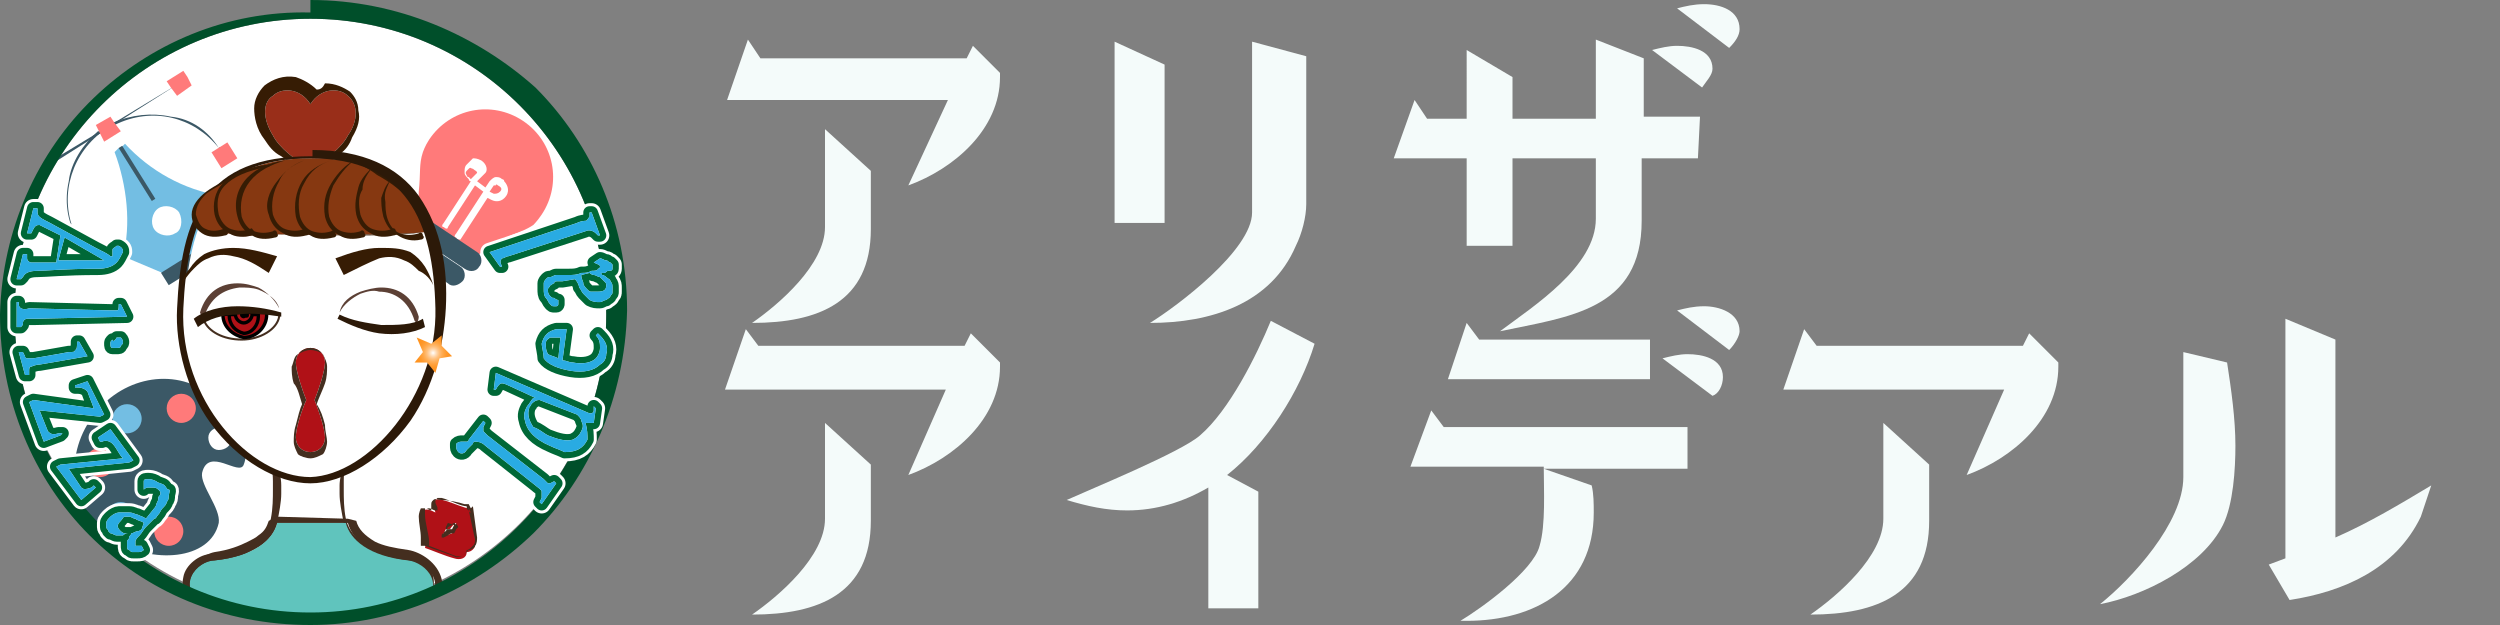 <?xml version="1.0" encoding="utf-8"?>
<!-- Generator: Adobe Illustrator 28.0.0, SVG Export Plug-In . SVG Version: 6.00 Build 0)  -->
<svg version="1.1" id="Layer_4" xmlns="http://www.w3.org/2000/svg" xmlns:xlink="http://www.w3.org/1999/xlink" x="0px" y="0px"
	 viewBox="0 0 120 30" style="enable-background:new 0 0 120 30;" xml:space="preserve">
<rect x="0" y="0" width="120" height="30" fill="#808080" stroke="none"/>
<style type="text/css">
	.st0{fill:#FFFFFF;}
	.st1{fill:#3B5866;}
	.st2{fill:#73BEE3;}
	.st3{fill:#FF7A7A;}
	.st4{clip-path:url(#SVGID_00000129896210028385423340000017330338408151373201_);}
	.st5{fill-rule:evenodd;clip-rule:evenodd;fill:#FFFFFF;}
	.st6{fill-rule:evenodd;clip-rule:evenodd;fill:#442E1F;}
	.st7{fill-rule:evenodd;clip-rule:evenodd;fill:#60C4BD;}
	.st8{fill:#B01117;}
	.st9{fill-rule:evenodd;clip-rule:evenodd;fill:#992E19;}
	.st10{fill-rule:evenodd;clip-rule:evenodd;fill:#361C04;}
	.st11{clip-path:url(#SVGID_00000130637688870304250580000006507492153313441153_);}
	.st12{fill-rule:evenodd;clip-rule:evenodd;fill:#863811;}
	.st13{fill-rule:evenodd;clip-rule:evenodd;fill:#2C1908;}
	.st14{fill-rule:evenodd;clip-rule:evenodd;fill:#5C4035;}
	.st15{fill:none;stroke:#442E1F;stroke-width:9.903790e-02;stroke-linecap:round;stroke-linejoin:round;}
	.st16{fill-rule:evenodd;clip-rule:evenodd;fill:#B01117;}
	.st17{fill:none;stroke:#000000;stroke-width:0.163;stroke-linecap:round;stroke-linejoin:round;}
	.st18{fill-rule:evenodd;clip-rule:evenodd;}
	.st19{fill:none;stroke:#000000;stroke-width:0.102;stroke-linecap:round;stroke-linejoin:round;}
	.st20{fill:none;stroke:#442E1F;stroke-width:9.850886e-02;stroke-linecap:round;stroke-linejoin:round;}
	.st21{fill:url(#SVGID_00000041978881278175751070000006272430074769807018_);}
	.st22{fill-rule:evenodd;clip-rule:evenodd;fill:#004F2A;}
	.st23{enable-background:new    ;}
	.st24{fill:none;stroke:#FFFFFF;stroke-width:0.893;stroke-linecap:round;stroke-linejoin:round;}
	.st25{fill:none;stroke:#006837;stroke-width:0.604;stroke-linecap:round;stroke-linejoin:round;}
	.st26{fill:#29ABE2;}
	.st27{fill:#F4FBFA;}
</style>
<g>
	<circle class="st0" cx="14.9" cy="15.1" r="14.2"/>
	<path class="st1" d="M8.6,4l-6,3.8H2.5V7.7L8.6,4C8.6,3.9,8.6,3.9,8.6,4C8.7,4,8.7,4,8.6,4L8.6,4z"/>
	<path class="st2" d="M6,6.9L5.8,7.1l0,0H5.7L5.5,7.3c0.6,1.6,0.8,3.5,0.4,5l1.9,0.8l1.3-0.8h0.1l1.3-0.8l0.1-2.1
		C8.8,9.1,7.2,8.2,6,6.9L6,6.9z M8.4,11.2c-0.3,0.2-0.8,0.1-1-0.2s-0.1-0.8,0.2-1c0.3-0.2,0.8-0.1,1,0.2C8.8,10.6,8.7,11.1,8.4,11.2
		z"/>
	<rect x="6.5" y="6.8" transform="matrix(0.848 -0.53 0.53 0.848 -3.42 4.782)" class="st1" width="0.2" height="3"/>
	<rect x="7.7" y="12.2" transform="matrix(0.848 -0.53 0.53 0.848 -5.268 6.83)" class="st1" width="3.1" height="0.7"/>
	<path class="st1" d="M10.5,7.1L10.5,7.1c-1.2-1.5-3.2-2-5-1.1H5.4V5.9c0.9-0.4,1.9-0.5,2.8-0.3C9.2,5.7,10,6.3,10.5,7.1
		C10.6,7,10.6,7.1,10.5,7.1L10.5,7.1L10.5,7.1z"/>
	<path class="st1" d="M3.7,11.4L3.7,11.4C3.6,11.5,3.6,11.4,3.7,11.4c-0.5-0.8-0.6-1.8-0.4-2.7C3.4,7.8,4,6.9,4.7,6.3h0.1v0.1
		C3.3,7.6,2.8,9.7,3.7,11.4L3.7,11.4L3.7,11.4z"/>
	<polygon class="st3" points="5,6.8 5.8,6.3 5.5,5.9 5.3,5.6 4.6,6 4.8,6.4 	"/>
	<polygon class="st3" points="8.5,4.6 9.2,4.1 9,3.7 8.8,3.4 8,3.9 8.2,4.2 	"/>
	<rect x="10.3" y="7" transform="matrix(0.848 -0.53 0.53 0.848 -2.293 6.834)" class="st3" width="0.9" height="0.9"/>
	<rect x="3.4" y="11.3" transform="matrix(0.848 -0.53 0.53 0.848 -5.621 3.827)" class="st3" width="0.9" height="0.9"/>
	<path class="st3" d="M25.6,10.8c0,0,0.2-0.2,0.4-0.5c1-1.5,0.6-3.5-0.9-4.5s-3.5-0.6-4.5,0.9c-0.2,0.3-0.3,0.6-0.3,0.6
		c-0.2,0.6-0.1,1-0.2,1.9c0,0.2,0,0.6-0.1,1.1c1,0.6,2,1.3,3,1.9c0.3-0.2,0.6-0.4,0.8-0.5C24.5,11.2,25,11.2,25.6,10.8L25.6,10.8z"
		/>
	<path class="st0" d="M21.9,11.4c-0.1,0-0.1-0.1,0-0.2l1.3-2l-0.4-0.3l-1.3,2c0,0.1-0.1,0.1-0.2,0c-0.1,0-0.1-0.1,0-0.2l1.3-2l0,0
		c-0.1,0-0.1-0.1-0.1-0.1l0,0c-0.1-0.1-0.2-0.2-0.2-0.3c0-0.2,0-0.3,0.1-0.4s0.2-0.2,0.3-0.3c0.1,0,0.2,0,0.4,0.1l0,0
		c0.3,0.2,0.3,0.5,0.2,0.6l-0.4,0.4L23.3,9l0.2-0.3c0.1-0.1,0.2-0.2,0.3-0.2c0.1,0,0.2,0,0.3,0.1c0,0,0.1,0,0.1,0.1
		c0.1,0.1,0.3,0.4,0.1,0.7c-0.2,0.3-0.5,0.3-0.7,0.2l0,0l-0.2-0.1l-1.3,2C22,11.5,21.9,11.5,21.9,11.4L21.9,11.4z M22.7,8.1
		c-0.1,0-0.1-0.1-0.2,0l-0.1,0.1c0,0-0.1,0.1,0,0.2c0,0,0,0.1,0.1,0.1l0,0l0.1,0.1l0,0l0.3-0.3l0,0C22.9,8.2,22.8,8.2,22.7,8.1
		L22.7,8.1L22.7,8.1z M23.9,8.9c0,0-0.1-0.1-0.1,0c0,0,0,0-0.1,0l-0.2,0.3l0.2,0.1l0,0c0.1,0,0.2,0,0.3-0.1
		C24.1,9.1,24.1,9,23.9,8.9L23.9,8.9L23.9,8.9z"/>
	<path class="st1" d="M22.3,12.9l-2.7-1.8c-0.2-0.1-0.3-0.5-0.1-0.7l0,0c0.1-0.2,0.5-0.3,0.7-0.1l2.7,1.8c0.2,0.1,0.3,0.5,0.1,0.7
		l0,0C22.9,13,22.6,13.1,22.3,12.9z"/>
	<path class="st1" d="M21.5,13.6l-2.1-1.4c-0.2-0.1-0.3-0.5-0.1-0.7l0,0c0.1-0.2,0.5-0.3,0.7-0.1l2.1,1.4c0.2,0.1,0.3,0.5,0.1,0.7
		l0,0C22,13.7,21.7,13.8,21.5,13.6z"/>
	<path class="st1" d="M19.3,12.2c0,0.4,0.2,0.8,0.7,1.1s1,0.4,1.3,0.2L19.3,12.2z"/>
	<path class="st1" d="M4.3,20.2c-1.3,2-0.8,4.5,1.1,5.7s4.7,1,5.1-0.8c0.1-0.7-0.9-1.8-0.8-2.4c0.3-1.3,1.8,0.2,2-0.4
		c0.4-1-0.5-2.7-1.8-3.5C8.1,17.6,5.6,18.2,4.3,20.2L4.3,20.2z M11.1,21.1c0,0.3-0.3,0.5-0.6,0.5c-0.3,0-0.5-0.3-0.5-0.6
		c0-0.3,0.3-0.5,0.6-0.5C10.9,20.6,11.2,20.9,11.1,21.1z"/>
	<ellipse class="st3" cx="8.1" cy="25.5" rx="0.7" ry="0.7"/>
	<ellipse class="st2" cx="5.8" cy="24.8" rx="0.7" ry="0.7"/>
	<ellipse class="st3" cx="4.8" cy="22.2" rx="0.7" ry="0.7"/>
	<ellipse class="st2" cx="6.1" cy="20.1" rx="0.7" ry="0.7"/>
	<ellipse class="st3" cx="8.7" cy="19.6" rx="0.7" ry="0.7"/>
	<g>
		<g>
			<g>
				<g>
					<g>
						<defs>
							<circle id="SVGID_1_" cx="15.1" cy="16.5" r="13.2"/>
						</defs>
						<clipPath id="SVGID_00000143575043466961451860000009796490278588992915_">
							<use xlink:href="#SVGID_1_"  style="overflow:visible;"/>
						</clipPath>
						<g style="clip-path:url(#SVGID_00000143575043466961451860000009796490278588992915_);">
							<path class="st5" d="M14.9,30.1c1.6,0,4.1-0.2,5.1-0.9c1.6-1.2,0.4-2.3-0.4-2.4c-1.9-0.2-2.8-1-3-1.8c-0.4-1.6,0-2.8,0-2.8
								h-1.7 M14.9,30.1c-1.6,0-4.1-0.2-5.1-0.9c-1.5-1.1-0.3-2.3,0.5-2.3c1.9-0.2,2.8-1,3-1.8c0.4-1.6,0-2.8,0-2.8h1.6"/>
							<path class="st6" d="M14.9,22.4l-1.5,0.1c0,0.2,0.1,0.4,0.1,0.8c0,0.1,0,0.3,0,0.4c0,0.4-0.1,0.9-0.2,1.4
								c-0.1,0.4-0.4,0.9-1,1.2c-0.2,0.1-0.5,0.3-0.8,0.4c-0.4,0.1-0.8,0.2-1.3,0.3c-0.4,0-1,0.4-1,0.9c-0.1,0.4,0.1,0.8,0.7,1.2
								c0.2,0.1,0.4,0.2,0.7,0.3c0.3,0.1,0.8,0.2,1.2,0.3c1.1,0.2,2.3,0.2,3.1,0.2l0,0l0,0l0,0l0,0l0,0c0.9,0,2.1,0,3.1-0.2
								c0.4-0.1,0.8-0.2,1.2-0.3c0.3-0.1,0.5-0.2,0.7-0.3c0.6-0.4,0.8-0.8,0.7-1.2c-0.1-0.5-0.6-0.9-1-0.9c-0.5-0.1-0.9-0.2-1.3-0.3
								c-0.3-0.1-0.6-0.2-0.8-0.4c-0.5-0.3-0.8-0.7-1-1.2c-0.1-0.5-0.2-1-0.2-1.4c0-0.2,0-0.3,0-0.4c0-0.3,0.1-0.6,0.1-0.8
								L14.9,22.4L14.9,22.4z M14.9,22.1L13.2,22L13,22.2c0,0,0.1,0.4,0.1,0.9c0,0.1,0,0.3,0,0.4c0,0.4,0,0.9-0.1,1.4
								c-0.1,0.4-0.3,0.8-0.8,1.1c-0.2,0.1-0.5,0.3-0.8,0.4c-0.4,0.1-0.8,0.2-1.3,0.2s-1.2,0.5-1.3,1.1c-0.1,0.4,0,1,0.8,1.6
								c0.2,0.1,0.5,0.3,0.8,0.4c0.4,0.1,0.8,0.2,1.2,0.3c1.1,0.2,2.3,0.3,3.2,0.2c0.9,0,2.1,0,3.2-0.2c0.5-0.1,0.9-0.2,1.2-0.3
								c0.3-0.1,0.6-0.3,0.8-0.4c0.7-0.6,0.9-1.1,0.8-1.6c-0.1-0.6-0.8-1-1.3-1.1c-0.5,0-0.9-0.1-1.3-0.2c-0.3-0.1-0.6-0.2-0.8-0.4
								c-0.5-0.3-0.7-0.7-0.8-1.1c-0.1-0.5-0.1-1-0.1-1.4c0-0.1,0-0.3,0-0.4c0-0.6,0.1-0.9,0.1-0.9L16.4,22L14.9,22.1L14.9,22.1z"/>
							<path class="st7" d="M16.6,25.1c0.2,0.8,1.1,1.6,3,1.8c0.8,0.1,2,1.2,0.4,2.4c-1,0.7-3.5,1-5.1,0.9l0,0
								c-1.6,0-4.1-0.2-5.1-0.9c-1.5-1.2-0.3-2.4,0.5-2.4c1.9-0.2,2.8-1,3-1.8H16.6L16.6,25.1z"/>
							<path class="st6" d="M15,30.1v0.3l0,0V30.1c-1.6,0-4.2-0.2-5.1-0.9c-1.6-1.1-0.4-2.3,0.4-2.3c1.9-0.2,2.8-1,3-1.8h3.4
								c0.2,0.8,1.1,1.6,3,1.8c0.8,0.1,2,1.2,0.4,2.4C19.1,29.9,16.5,30.1,15,30.1L15,30.1z M14.9,30.4L14.9,30.4
								c0.9,0.1,2.1,0,3.2-0.1c0.9-0.1,1.7-0.4,2.2-0.7c0.9-0.6,1-1.3,0.9-1.8c-0.2-0.8-1-1.3-1.6-1.4c-0.7-0.1-1.2-0.2-1.6-0.4
								c-0.5-0.3-0.8-0.6-0.9-1l-0.4-0.1l-3.4-0.1L12.9,25c-0.1,0.3-0.2,0.5-0.5,0.7c-0.1,0.1-0.3,0.2-0.5,0.3
								c-0.4,0.2-0.9,0.4-1.6,0.5c-0.5,0.1-1.3,0.6-1.4,1.3c-0.1,0.5,0.1,1,0.9,1.5c0.4,0.3,1.2,0.5,2,0.7
								C12.8,30.2,14,30.4,14.9,30.4L14.9,30.4z"/>
							<path class="st8" d="M22.6,24.4c-0.2,0.1-1.5-0.6-1.7-0.4c-0.1,0.1-0.1,0.3,0,0.6c-0.2-0.1-0.4-0.2-0.6-0.1s0.2,1.5,0.1,1.8
								l0,0l0,0l0,0c0.3,0.1,1,0.4,1.4,0.5c0.3,0.1,0.6,0,0.6-0.3c0.3,0,0.5-0.3,0.4-0.6C22.8,25.4,22.7,24.8,22.6,24.4L22.6,24.4
								L22.6,24.4L22.6,24.4z M21.9,25.1c0,0.1-0.1,0.1-0.1,0.2l-0.1,0.3l-0.3,0.1c-0.1,0-0.1,0-0.2,0.1c0.1-0.1,0.1-0.1,0.1-0.2
								l0.1-0.2h0.2C21.8,25.1,21.9,25.1,21.9,25.1L21.9,25.1L21.9,25.1z"/>
							<path class="st6" d="M22.5,24.2L22.5,24.2L22.5,24.2L22.5,24.2L22.5,24.2z M22.5,24.4L22.5,24.4c0,0.1,0,0.2,0.1,0.2l0,0l0,0
								l0,0l0,0l0,0l0,0l0,0l0,0l0,0L22.5,24.4L22.5,24.4z M22.6,24.6L22.6,24.6L22.6,24.6L22.6,24.6z M21.8,25.2l-0.1,0.2
								c0,0,0,0-0.1,0s-0.2,0-0.2,0l0,0c0,0,0,0,0-0.1l0.1-0.2L21.8,25.2C21.7,25.2,21.7,25.2,21.8,25.2L21.8,25.2z M21.9,25.1
								l0.1,0.2l0,0l0,0l0,0l0,0l-0.1,0.1l-0.1,0.2l0,0c0,0,0,0-0.1,0s-0.2,0.1-0.2,0.1l-0.2,0.1h-0.1v-0.1c0,0,0-0.1,0.1-0.1
								c0,0,0-0.1,0.1-0.1l0.1-0.2l0,0l0.2-0.1C21.7,25.1,21.8,25.1,21.9,25.1C21.8,25.1,21.8,25.1,21.9,25.1L21.9,25.1L21.9,25.1
								L21.9,25.1L21.9,25.1L21.9,25.1L21.9,25.1L21.9,25.1v0.1C21.8,25.1,21.8,25.1,21.9,25.1L21.9,25.1L21.9,25.1L21.9,25.1
								L21.9,25.1L21.9,25.1L21.9,25.1z M20.4,26.4L20.4,26.4L20.4,26.4L20.4,26.4L20.4,26.4L20.4,26.4z M20.4,26.4L20.4,26.4
								L20.4,26.4L20.4,26.4L20.4,26.4z M22.5,24.5l0.3,1.4c0,0.1,0,0.2-0.1,0.3c-0.1,0.1-0.2,0.2-0.3,0.2l0,0
								c0,0.1-0.1,0.2-0.2,0.3c-0.1,0-0.2,0-0.3,0l-1.3-0.5c0,0,0-0.1,0-0.2c0-0.3-0.2-0.9-0.2-1.3c0-0.1,0-0.2,0-0.2s0,0,0-0.1
								c0,0,0.1,0,0.2,0s0.2,0.1,0.3,0.1c0,0,0,0,0.1,0c0,0,0,0,0-0.1s-0.1-0.2-0.1-0.3c0-0.1,0-0.1,0.1-0.2l0,0c0,0,0.1,0,0.2,0
								c0.4,0.1,0.9,0.4,1.2,0.4C22.4,24.5,22.5,24.5,22.5,24.5L22.5,24.5z M20.4,26.2L20.4,26.2L20.4,26.2L20.4,26.2L20.4,26.2
								L20.4,26.2L20.4,26.2L20.4,26.2L20.4,26.2l1.4,0.5c0.1,0.1,0.3,0,0.4,0c0.1-0.1,0.2-0.2,0.3-0.3c0.1,0,0.3-0.1,0.3-0.2
								c0.1-0.1,0.1-0.3,0.1-0.4l-0.2-1.5l-0.1,0.1l-0.1-0.2l0,0l0,0l0,0c0,0,0,0,0.1,0h-0.1l0,0l0,0l0,0c0,0-0.1,0-0.2,0
								C22,24.1,21.5,24,21.2,24c-0.2,0-0.3-0.1-0.4,0s-0.1,0.1-0.1,0.3c0,0.1,0,0.1,0,0.2c-0.1,0-0.2-0.1-0.2-0.1
								c-0.1,0-0.2,0-0.3,0c0,0-0.1,0.2-0.1,0.4c0,0.3,0.1,0.7,0.1,1c0,0.2,0,0.3,0,0.4L20.4,26.2L20.4,26.2L20.4,26.2z"/>
						</g>
					</g>
				</g>
			</g>
		</g>
	</g>
	<path class="st9" d="M14.9,5c0.5-0.8,1.4-0.8,1.8-0.4c0.5,0.4,0.5,1.2,0,1.9c-0.3,0.6-1.1,1.2-1.8,1.6c-0.7-0.4-1.5-1-1.8-1.6
		c-0.5-0.8-0.5-1.6,0-1.9C13.5,4.2,14.4,4.2,14.9,5L14.9,5z"/>
	<path class="st10" d="M14.9,5c0.5-0.8,1.4-0.8,1.8-0.4c0.5,0.4,0.5,1.2,0,1.9c-0.3,0.6-1.1,1.2-1.8,1.6c-0.7-0.4-1.5-1-1.8-1.6
		c-0.5-0.8-0.5-1.6,0-1.9C13.5,4.2,14.4,4.2,14.9,5L14.9,5z M15.2,4.3c-0.3-0.3-0.7-0.5-1-0.6c-0.6-0.1-1.1,0.1-1.5,0.4
		c-0.3,0.3-0.5,0.7-0.5,1.1s0.1,1,0.5,1.5c0.2,0.3,0.4,0.6,0.8,0.8c0.4,0.3,0.9,0.6,1.3,0.8h0.3c0.4-0.2,0.8-0.6,1.2-0.9
		c0.3-0.2,0.5-0.5,0.6-0.8c0.3-0.5,0.4-0.9,0.3-1.3c0-0.4-0.2-0.7-0.4-0.9C16.5,4.2,16.1,4,15.6,4C15.5,4.2,15.4,4.3,15.2,4.3
		L15.2,4.3z"/>
	<path class="st5" d="M14.9,7.6c4.8,0,6,3.2,6,7.2c0.1,5-3.1,8-6,8.1c-3.1,0-6.6-3.6-6.1-8.1C9.2,10.7,10,7.6,14.9,7.6L14.9,7.6z"/>
	<g>
		<g>
			<g>
				<g>
					<g>
						<defs>
							<path id="SVGID_00000105412930598950293000000005269194615867164840_" d="M14.9,7.6c4.8-0.1,5.9,2.9,6,7.2
								c0.1,3.9-3,7.9-6,8.1c-3,0.1-6.5-4-6.1-8.1C9.1,10.7,10,7.6,14.9,7.6L14.9,7.6z"/>
						</defs>
						<clipPath id="SVGID_00000065073100027448096270000001261965234997408947_">
							<use xlink:href="#SVGID_00000105412930598950293000000005269194615867164840_"  style="overflow:visible;"/>
						</clipPath>
						<g style="clip-path:url(#SVGID_00000065073100027448096270000001261965234997408947_);">
							<path class="st12" d="M14.6,7.5c-3.2,0.3-4.3,0.9-5.1,2c-0.7,0.9,0.3,1.7,0.9,1.7c0.2,0,9.1,0.2,10.2-0.1
								C20.7,10,18,7.1,14.6,7.5L14.6,7.5z"/>
							<path class="st10" d="M14.5,7.5c-3.2,0.3-4.3,0.9-5,2c-0.7,0.9,0.3,1.7,0.9,1.7c0.2,0,9.1,0.2,10.1-0.1
								C20.7,10,18,7.1,14.5,7.5L14.5,7.5z M14.5,7.4C13,7.5,12,7.8,11.2,8c-0.8,0.4-1.3,0.9-1.7,1.4c-0.3,0.4-0.3,0.8-0.1,1.2
								c0.2,0.4,0.7,0.6,1,0.6c0.1,0,4.1,0.1,7.1,0.1c1.5,0,2.7-0.1,3-0.2l0,0c0-0.2,0-0.4-0.2-0.7c-0.3-0.6-1.1-1.4-2.2-2
								C17.2,7.7,15.9,7.3,14.5,7.4L14.5,7.4z"/>
						</g>
					</g>
				</g>
			</g>
		</g>
	</g>
	<path class="st13" d="M14.9,7.6c4.6,0,5.9,3,6,7.2s-3.2,8-6,8.1c-2.9,0-6.3-3.7-6.1-8.1C9,10.7,10,7.6,14.9,7.6L14.9,7.6z
		 M14.9,7.5c-2.5,0-4.1,0.7-5,2c-1,1.3-1.3,3.2-1.4,5.3c-0.1,1.8,0.5,4,1.6,5.5c1.3,1.8,3.2,2.9,4.8,2.9s3.5-1.2,4.8-3
		c1.1-1.6,1.6-3.6,1.7-5.4c0.1-1.9-0.2-3.8-1.3-5.4c-1-1.4-2.7-2.2-5.1-2.2v0.3C15,7.5,14.9,7.5,14.9,7.5z"/>
	<path class="st14" d="M9.8,15.2c0.3-0.9,0.9-1.3,1.7-1.4c0.3,0,0.6,0,0.9,0.1c0.5,0.2,0.9,0.5,1,0.9l0,0l0,0c-0.2-0.4-0.6-0.8-1-1
		c-0.3-0.1-0.6-0.2-1-0.2c-0.8,0-1.5,0.4-1.8,1.4C9.7,15.2,9.7,15.4,9.8,15.2C9.8,15.4,9.8,15.4,9.8,15.2L9.8,15.2z"/>
	<path class="st15" d="M13.4,15.1v0.1c-0.1,0.6-0.9,1.1-1.8,1.1s-1.6-0.4-1.8-0.9"/>
	<path class="st16" d="M10.7,15.1c0.2,0,0.5-0.1,0.8-0.1c0.4,0,0.9,0,1.3,0v0.1c0,0.6-0.5,1.1-1.1,1.1
		C11.2,16.1,10.7,15.7,10.7,15.1L10.7,15.1L10.7,15.1z"/>
	<path class="st17" d="M10.7,15.1c0.2,0,0.5-0.1,0.8-0.1c0.4,0,0.9,0,1.3,0v0.1c0,0.6-0.5,1.1-1.1,1.1
		C11.2,16.1,10.7,15.7,10.7,15.1L10.7,15.1L10.7,15.1z"/>
	<path class="st16" d="M11,15.1c0.1,0,0.3,0,0.4,0c0.3,0,0.7,0,1,0v0.1c0,0.4-0.3,0.8-0.7,0.8C11.3,15.9,11,15.6,11,15.1L11,15.1
		L11,15.1z"/>
	<path class="st17" d="M11,15.1c0.1,0,0.3,0,0.4,0c0.3,0,0.7,0,1,0v0.1c0,0.4-0.3,0.8-0.7,0.8C11.3,15.9,11,15.6,11,15.1L11,15.1
		L11,15.1z"/>
	<path class="st16" d="M11.3,15h0.1c0.2,0,0.5,0,0.7,0v0.1c0,0.2-0.2,0.4-0.4,0.4c-0.2,0-0.4-0.2-0.4-0.4
		C11.3,15.1,11.3,15.1,11.3,15L11.3,15z"/>
	<path class="st17" d="M11.3,15h0.1c0.2,0,0.5,0,0.7,0v0.1c0,0.2-0.2,0.4-0.4,0.4c-0.2,0-0.4-0.2-0.4-0.4
		C11.3,15.1,11.3,15.1,11.3,15L11.3,15z"/>
	<path class="st18" d="M11.7,15c-0.1,0-0.1,0.1-0.1,0.1c0,0.1,0.1,0.1,0.1,0.1l0,0l0.1-0.1C11.8,15.1,11.8,15,11.7,15L11.7,15
		L11.7,15z"/>
	<path class="st17" d="M11.7,15c-0.1,0-0.1,0.1-0.1,0.1c0,0.1,0.1,0.1,0.1,0.1l0,0l0.1-0.1C11.8,15.1,11.8,15,11.7,15L11.7,15
		L11.7,15z"/>
	<path class="st18" d="M11.8,15l0.1,0.1c0,0.1,0,0.1-0.1,0.1l0,0c-0.1,0-0.1-0.1-0.1-0.1C11.6,15.1,11.7,15,11.8,15L11.8,15L11.8,15
		z"/>
	<path class="st19" d="M11.8,15l0.1,0.1c0,0.1,0,0.1-0.1,0.1l0,0c-0.1,0-0.1-0.1-0.1-0.1C11.6,15.1,11.7,15,11.8,15L11.8,15L11.8,15
		z"/>
	<path class="st13" d="M9.5,15.7c0.5-0.4,1.2-0.6,1.9-0.6c0.7-0.1,1.4,0,2.1,0.1V15c-0.7-0.2-1.4-0.3-2.1-0.3
		c-0.8,0-1.6,0.2-2.1,0.6L9.5,15.7L9.5,15.7z"/>
	<path class="st16" d="M14.7,19.2c-0.2-0.5-0.5-1.4-0.5-1.8s0.3-0.7,0.7-0.7s0.7,0.3,0.7,0.7c0,0.4-0.3,1.3-0.5,1.8
		c0.2,0.5,0.5,1.4,0.5,1.8s-0.3,0.7-0.7,0.7s-0.7-0.3-0.7-0.7C14.2,20.6,14.4,19.9,14.7,19.2z"/>
	<path class="st6" d="M14.7,19.2c-0.2-0.5-0.5-1.4-0.5-1.8s0.3-0.7,0.7-0.7s0.7,0.3,0.7,0.7c0,0.4-0.3,1.3-0.5,1.8
		c0.2,0.5,0.5,1.4,0.5,1.8s-0.3,0.7-0.7,0.7s-0.7-0.3-0.7-0.7C14.2,20.6,14.4,19.9,14.7,19.2z M14.5,19.4L14.5,19.4
		c-0.1,0.2-0.2,0.6-0.3,1c-0.1,0.3-0.1,0.6-0.1,0.8c0,0.2,0.1,0.4,0.2,0.6c0.1,0.1,0.4,0.2,0.6,0.2s0.4-0.1,0.6-0.2
		c0.1-0.1,0.2-0.4,0.2-0.6s-0.1-0.5-0.1-0.8c-0.1-0.4-0.2-0.7-0.4-1c0.1-0.3,0.3-0.7,0.4-1s0.1-0.6,0.1-0.8c0-0.2-0.1-0.4-0.2-0.6
		c-0.1-0.1-0.4-0.2-0.6-0.2s-0.4,0.1-0.6,0.2c-0.2,0.1-0.2,0.4-0.3,0.6c0,0.2,0,0.5,0.1,0.8C14.3,18.6,14.4,19.1,14.5,19.4
		L14.5,19.4z"/>
	<path class="st10" d="M8.7,13.7c0,0,0.2-0.4,0.6-0.8c0.2-0.2,0.4-0.4,0.7-0.5c0.4-0.2,0.8-0.2,1.2-0.1c0.6,0.1,1.1,0.4,1.7,0.8
		l0.4-0.8c-0.7-0.2-1.4-0.4-2.1-0.4c-0.5,0-1,0.1-1.4,0.3c-0.3,0.2-0.5,0.4-0.7,0.7C8.8,13.2,8.7,13.7,8.7,13.7L8.7,13.7z"/>
	<path class="st10" d="M20.8,13.7c0,0-0.1-0.4-0.4-0.9c-0.2-0.3-0.4-0.5-0.7-0.7c-0.5-0.2-0.9-0.2-1.5-0.2s-1.3,0.2-2.1,0.5l0.4,0.8
		c0.6-0.3,1.2-0.6,1.7-0.8c0.4-0.1,0.8-0.1,1.2,0.1c0.3,0.1,0.5,0.3,0.7,0.5C20.6,13.2,20.8,13.7,20.8,13.7L20.8,13.7z"/>
	<path class="st10" d="M18.7,8.7c-0.2,0.2-0.3,0.5-0.4,0.8c0,0.2,0,0.5,0.1,0.9c0.1,0.3,0.3,0.7,0.7,0.9c0.3,0.2,0.7,0.3,1.1,0.2
		c0.1,0,0.2-0.1,0.1-0.2c0-0.1-0.1-0.2-0.2-0.1c-0.3,0.1-0.6,0.1-0.9,0s-0.5-0.4-0.6-0.7s-0.1-0.6-0.1-0.8C18.4,9.2,18.6,9,18.7,8.7
		C18.8,8.7,18.8,8.7,18.7,8.7C18.8,8.7,18.7,8.7,18.7,8.7L18.7,8.7z"/>
	<path class="st10" d="M17.9,8c-0.3,0.3-0.6,0.6-0.7,1s-0.2,0.8-0.1,1.3c0.1,0.4,0.3,0.7,0.7,0.9c0.3,0.2,0.7,0.2,1.1,0.1
		c0.1,0,0.2-0.1,0.1-0.2c0-0.1-0.1-0.2-0.2-0.1c-0.3,0.1-0.6,0.1-0.9,0s-0.5-0.4-0.6-0.7c-0.1-0.5-0.1-0.9,0.1-1.2
		C17.4,8.7,17.6,8.4,17.9,8C17.9,8.1,17.9,8,17.9,8L17.9,8L17.9,8z"/>
	<path class="st10" d="M17,7.7c-0.4,0.2-0.8,0.6-1.1,1.1s-0.4,1-0.3,1.6c0.1,0.4,0.3,0.7,0.7,0.9c0.3,0.2,0.7,0.2,1.1,0.1
		c0.1,0,0.2-0.1,0.1-0.2c0-0.1-0.1-0.2-0.2-0.1c-0.3,0.1-0.6,0.1-0.9,0s-0.5-0.4-0.6-0.7c-0.1-0.5,0-1,0.2-1.5
		C16.3,8.4,16.6,8,17,7.7C17.1,7.7,17.1,7.7,17,7.7C17.1,7.7,17.1,7.7,17,7.7L17,7.7z"/>
	<path class="st10" d="M15.9,7.7c-0.6,0.2-1.1,0.5-1.4,1s-0.4,1.1-0.3,1.7c0.1,0.4,0.3,0.7,0.7,0.9c0.3,0.2,0.7,0.2,1.1,0.1
		c0.1,0,0.2-0.1,0.1-0.2c0-0.1-0.1-0.2-0.2-0.1c-0.3,0.1-0.6,0.1-0.9,0s-0.5-0.4-0.6-0.7c-0.1-0.5-0.1-1.1,0.2-1.6
		C14.9,8.2,15.3,7.9,15.9,7.7L15.9,7.7L15.9,7.7L15.9,7.7z"/>
	<path class="st10" d="M14.6,7.7c-0.6,0.2-1,0.6-1.3,1c-0.4,0.5-0.6,1.1-0.4,1.6c0.1,0.4,0.3,0.7,0.7,0.9c0.3,0.2,0.7,0.2,1.1,0.1
		c0.1,0,0.2-0.1,0.1-0.2c-0.1-0.1-0.1-0.2-0.2-0.1c-0.3,0.1-0.6,0.1-0.9,0s-0.5-0.4-0.6-0.7c-0.1-0.5,0-1.1,0.3-1.6
		C13.6,8.2,14.1,7.9,14.6,7.7L14.6,7.7L14.6,7.7L14.6,7.7z"/>
	<path class="st12" d="M11.6,8.4c-1.1,0.4-2.3,1-2.3,1.9c0,0.6,0.6,1.1,1.4,0.9"/>
	<path class="st10" d="M11.5,8.4c-0.6,0.2-1.2,0.5-1.6,0.8s-0.7,0.7-0.7,1.1s0.2,0.7,0.5,0.9c0.3,0.2,0.7,0.2,1.1,0.1
		c0.1,0,0.2-0.1,0.1-0.2c0-0.1-0.1-0.2-0.2-0.1c-0.3,0.1-0.6,0.1-0.8,0c-0.3-0.1-0.4-0.4-0.5-0.7c0-0.4,0.2-0.7,0.5-1
		C10.3,9,10.9,8.7,11.5,8.4C11.6,8.5,11.6,8.5,11.5,8.4C11.6,8.4,11.6,8.4,11.5,8.4L11.5,8.4z"/>
	<path class="st12" d="M12.9,8c-2.2,0.3-2.7,1.3-2.4,2.4c0.1,0.6,0.8,1.1,1.6,0.9"/>
	<path class="st10" d="M12.9,7.9c-1.1,0.1-1.8,0.5-2.2,0.9s-0.5,1-0.4,1.5c0.1,0.4,0.3,0.7,0.7,0.9c0.3,0.2,0.7,0.2,1.1,0.1
		c0.1,0,0.2-0.1,0.1-0.2c-0.1-0.1-0.1-0.2-0.2-0.1c-0.3,0.1-0.6,0.1-0.9,0c-0.3-0.1-0.5-0.4-0.6-0.7c-0.1-0.5-0.1-1,0.3-1.4
		s1-0.7,2.1-0.9C12.9,8,13,8,12.9,7.9C13,7.9,12.9,7.9,12.9,7.9L12.9,7.9z"/>
	<path class="st10" d="M13.7,7.7c-0.8,0.1-1.4,0.4-1.8,0.8c-0.5,0.5-0.7,1.2-0.5,1.9c0.1,0.4,0.3,0.7,0.7,0.9
		c0.3,0.2,0.7,0.2,1.1,0.1c0.1,0,0.2-0.1,0.1-0.2c0-0.1-0.1-0.2-0.2-0.1c-0.3,0.1-0.6,0.1-0.9,0s-0.5-0.4-0.6-0.7
		c-0.1-0.6,0-1.2,0.4-1.7S13,7.9,13.7,7.7C13.8,7.7,13.8,7.7,13.7,7.7C13.8,7.7,13.8,7.7,13.7,7.7L13.7,7.7z"/>
	<path class="st14" d="M19.9,15.2c-0.3-0.9-0.9-1.3-1.7-1.4c-0.3,0-0.6,0-0.9,0.1c-0.5,0.2-0.9,0.5-1,0.9l0,0l0,0
		c0.2-0.4,0.6-0.8,1-1c0.3-0.1,0.6-0.2,1-0.2c0.8,0,1.5,0.4,1.8,1.4C20.1,15.2,20.1,15.4,19.9,15.2C20,15.4,19.9,15.4,19.9,15.2
		L19.9,15.2z"/>
	<path class="st20" d="M16.3,15.1v0.1c0.1,0.6,0.8,1.1,1.8,1.1c0.9,0,1.6-0.4,1.8-0.9"/>
	<path class="st16" d="M19.1,15.1c-0.2,0-0.5-0.1-0.8-0.1c-0.4,0-0.9,0-1.3,0v0.1c0,0.6,0.5,1.1,1.1,1.1
		C18.6,16.1,19.1,15.7,19.1,15.1L19.1,15.1L19.1,15.1z"/>
	<path class="st17" d="M19.1,15.1c-0.2,0-0.5-0.1-0.8-0.1c-0.4,0-0.9,0-1.3,0v0.1c0,0.6,0.5,1.1,1.1,1.1
		C18.6,16.1,19.1,15.7,19.1,15.1L19.1,15.1L19.1,15.1z"/>
	<path class="st16" d="M18.8,15.1c-0.1,0-0.3,0-0.4,0c-0.3,0-0.7,0-1,0v0.1c0,0.4,0.3,0.8,0.7,0.8S18.8,15.6,18.8,15.1L18.8,15.1
		L18.8,15.1z"/>
	<path class="st17" d="M18.8,15.1c-0.1,0-0.3,0-0.4,0c-0.3,0-0.7,0-1,0v0.1c0,0.4,0.3,0.8,0.7,0.8S18.8,15.6,18.8,15.1L18.8,15.1
		L18.8,15.1z"/>
	<path class="st16" d="M18.4,15h-0.1c-0.2,0-0.5,0-0.7,0v0.1c0,0.2,0.2,0.4,0.4,0.4c0.2,0,0.4-0.2,0.4-0.4
		C18.4,15.1,18.4,15.1,18.4,15L18.4,15z"/>
	<path class="st17" d="M18.4,15h-0.1c-0.2,0-0.5,0-0.7,0v0.1c0,0.2,0.2,0.4,0.4,0.4c0.2,0,0.4-0.2,0.4-0.4
		C18.4,15.1,18.4,15.1,18.4,15L18.4,15z"/>
	<path class="st18" d="M18,15c0.1,0,0.1,0.1,0.1,0.1c0,0.1-0.1,0.1-0.1,0.1l0,0l-0.1-0.1C17.9,15.1,17.9,15,18,15L18,15L18,15z"/>
	<path class="st17" d="M18,15c0.1,0,0.1,0.1,0.1,0.1c0,0.1-0.1,0.1-0.1,0.1l0,0l-0.1-0.1C17.9,15.1,17.9,15,18,15L18,15L18,15z"/>
	<path class="st18" d="M18,15l-0.1,0.1c0,0.1,0,0.1,0.1,0.1l0,0c0.1,0,0.1-0.1,0.1-0.1S18.1,15,18,15L18,15L18,15z"/>
	<path class="st19" d="M18,15l-0.1,0.1c0,0.1,0,0.1,0.1,0.1l0,0c0.1,0,0.1-0.1,0.1-0.1S18.1,15,18,15L18,15L18,15z"/>
	<path class="st13" d="M20.2,15.7c-0.5-0.4-1.2-0.6-1.9-0.6c-0.7-0.1-1.4,0-2.1,0.1V15c0.7-0.2,1.4-0.3,2.1-0.3
		c0.8,0,1.6,0.2,2.1,0.6L20.2,15.7L20.2,15.7z"/>
	<ellipse class="st0" cx="18.3" cy="15.1" rx="2.5" ry="1.6"/>
	<path class="st14" d="M20.1,15.2c-0.3-1-1-1.4-1.8-1.4c-0.3,0-0.7,0.1-1,0.2c-0.5,0.2-0.9,0.5-1,1l0,0l0,0c0.2-0.4,0.6-0.7,1-0.9
		c0.3-0.1,0.6-0.2,0.9-0.1c0.7,0,1.4,0.4,1.7,1.4l0.1,0.1C20.1,15.4,20.1,15.2,20.1,15.2L20.1,15.2z"/>
	<path class="st13" d="M20.4,15.7C19.8,16,19,16.1,18.2,16c-0.7-0.1-1.4-0.4-2-0.7l0.1-0.2c0.6,0.3,1.3,0.4,2,0.5c0.8,0,1.5,0,2-0.3
		L20.4,15.7L20.4,15.7z"/>
	
		<radialGradient id="SVGID_00000134962995215851643010000000609634791795091113_" cx="20.788" cy="279.49" r="0.9" gradientTransform="matrix(1 0 0 -1 0 296.429)" gradientUnits="userSpaceOnUse">
		<stop  offset="0" style="stop-color:#FFFFFF"/>
		<stop  offset="9.000000e-02" style="stop-color:#FFECD8"/>
		<stop  offset="0.21" style="stop-color:#FFD4A7"/>
		<stop  offset="0.33" style="stop-color:#FFC07D"/>
		<stop  offset="0.46" style="stop-color:#FFB05A"/>
		<stop  offset="0.59" style="stop-color:#FFA340"/>
		<stop  offset="0.72" style="stop-color:#FF9A2D"/>
		<stop  offset="0.86" style="stop-color:#FF9421"/>
		<stop  offset="1" style="stop-color:#FF931E"/>
	</radialGradient>
	<polygon style="fill:url(#SVGID_00000134962995215851643010000000609634791795091113_);" points="20.9,17.9 20.5,17.4 19.9,17.4 
		20.3,16.9 20,16.2 20.7,16.5 21.2,16.1 21.2,16.6 21.7,17.1 21.1,17.2 	"/>
	<path class="st22" d="M14.9,0.9c7.9,0,14.2,6.4,14.2,14.2s-6.3,14.3-14.2,14.3S0.7,23,0.7,15.1S7.1,0.9,14.9,0.9z M14.9,0.6
		c-4-0.1-7.7,1.5-10.4,4.1S0.1,11,0,15.1c0,4.1,1.6,7.9,4.3,10.6S10.7,30,14.9,30c4.1,0,7.9-1.7,10.7-4.4c2.7-2.7,4.4-6.5,4.5-10.7
		c0-4.2-1.7-8-4.4-10.7C22.9,1.7,19.1,0,14.9,0V0.6z"/>
	<g class="st23">
		<path class="st24" d="M5.9,12.1c-0.1,0.2-0.2,0.4-0.3,0.5c-0.2,0.2-0.5,0.3-0.9,0.3c-1.6,0-2.5,0.1-2.9,0.1s-0.6,0.1-0.7,0.3
			L1,13.4H0.8l0.3-1.2h0.2v0.2c0,0.1,0.1,0.2,0.2,0.2s0.1,0,0.3,0h0.9l0.2-1.3c-0.6-0.3-1-0.5-1-0.5c-0.1,0-0.2,0-0.3,0.2l-0.1,0.2
			H1.3L1.6,10h0.2v0.2c0,0.2,0.2,0.3,0.6,0.5l2.2,1.2c0.4,0.2,0.6,0.3,0.7,0.4c0.1,0,0.1,0,0.1,0c0-0.1,0-0.1,0-0.2
			c0-0.1,0-0.1,0-0.1c0-0.1,0.1-0.1,0.2-0.2h0.1C5.9,11.9,5.9,12,5.9,12.1z M5,12.5l-1.9-1.1l-0.3,1.1H5z"/>
	</g>
	<g class="st23">
		<path class="st24" d="M6.1,15.2l-4.4,0.1c-0.2,0-0.4,0-0.4,0c-0.1,0-0.2,0.1-0.2,0.2c0,0.1,0,0.1-0.1,0.2H0.8v-1.2h0.1v0.1
			c0,0.2,0.2,0.3,0.5,0.2l3.9,0.1c0.2,0,0.3,0,0.3,0c0.1,0,0.1-0.1,0.1-0.3h0.1L6.1,15.2z"/>
	</g>
	<g class="st23">
		<path class="st24" d="M4.2,17.1l-2.3,0.4c-0.2,0-0.4,0.1-0.4,0.1c-0.1,0-0.1,0.1-0.1,0.2V18H1.2l-0.3-1.1h0.2l0.1,0.2
			c0,0.1,0.1,0.1,0.1,0.1s0.1,0,0.3,0l1.7-0.3c0.2,0,0.3,0,0.3-0.1c0.1,0,0.1-0.2,0.1-0.4h0.1L4.2,17.1z M5.6,16.2
			c0.1,0,0.2,0,0.2,0c0.1,0.1,0.1,0.2,0.1,0.2c0,0.1,0,0.1-0.1,0.2c0,0.1-0.1,0.1-0.2,0.1s-0.2,0-0.2,0c-0.1,0-0.1-0.1-0.1-0.2
			s0-0.1,0.1-0.2C5.4,16.4,5.5,16.4,5.6,16.2z"/>
	</g>
	<g class="st23">
		<path class="st24" d="M5,19.9L4.8,20l-2.9-0.3l0.4,1c0.1,0.1,0.2,0.2,0.5,0.1H3l-0.1,0.1l-0.8,0.3l-0.7-1.9l0.2-0.1l2.9,0.4
			c-0.1-0.3-0.2-0.5-0.3-0.8c-0.1-0.1-0.2-0.2-0.5-0.2c0,0,0,0-0.1,0v-0.1l0.6-0.2L5,19.9z"/>
	</g>
	<g class="st23">
		<path class="st24" d="M6.4,22.1l-0.2,0.1l-2.9,0.3l0.6,0.9c0.1,0.1,0.2,0.1,0.5,0l0.1-0.1l0.1,0.1L3.9,24l-1.2-1.6l0.2-0.1l3-0.3
			c-0.2-0.2-0.3-0.5-0.5-0.7c-0.1-0.1-0.3-0.2-0.5-0.1c0,0,0,0-0.1,0L4.7,21l0.6-0.4L6.4,22.1z"/>
	</g>
	<g class="st23">
		<path class="st24" d="M6.9,26.4L6.9,26.4c-0.1,0.1-0.2,0.1-0.3,0.1c-0.1,0-0.1,0-0.2,0s-0.1,0-0.2-0.1c-0.1,0-0.1-0.1-0.1-0.2
			s0-0.1,0-0.2s0.1-0.1,0.1-0.2s0.1-0.1,0.1-0.2H6.2c-0.1,0-0.2,0-0.3,0.1c-0.1,0-0.2,0-0.3,0c-0.1,0-0.2-0.1-0.3-0.1l-0.1-0.1
			c0-0.1-0.1-0.1-0.1-0.2s0-0.2,0-0.2c0-0.1,0.1-0.2,0.2-0.3c0.1-0.1,0.3-0.2,0.4-0.2s0.3,0,0.5,0s0.3,0.1,0.4,0.1
			c0.2,0.1,0.3,0.1,0.4,0.2l0.4-0.5c0,0,0.1-0.1,0.1-0.2C7.6,24,7.6,24,7.6,23.9s0.1-0.1,0.1-0.2s0-0.1-0.1-0.2s-0.2-0.1-0.3-0.1
			c-0.1,0-0.2,0-0.2,0s-0.1,0-0.2,0.1c0-0.1,0-0.1,0-0.2v-0.1v-0.1C6.9,23,7,23,7.1,23s0.2,0,0.4,0.1c0.1,0.1,0.3,0.1,0.4,0.2
			s0.1,0.2,0.2,0.2c0.1,0,0,0.2,0,0.3c0,0.1,0,0.2-0.1,0.3c0,0.1-0.1,0.2-0.2,0.3c-0.1,0.1-0.1,0.2-0.2,0.3
			c-0.1,0.1-0.1,0.2-0.2,0.2C7.3,25,7.1,25.2,7,25.3s-0.2,0.3-0.3,0.4c-0.1,0.1-0.2,0.2-0.2,0.3c0,0.1,0,0.1,0,0.2
			c0.1,0,0.2,0,0.3,0L6.9,26.4z M6.9,25.1C6.8,25,6.6,25,6.5,24.9c-0.1,0-0.2-0.1-0.3-0.1s-0.2,0-0.2,0c-0.1,0-0.1,0.1-0.2,0.2
			c-0.2,0.2-0.2,0.3,0,0.5c0,0,0.1,0.1,0.2,0.1s0.2,0,0.3,0c0.1,0,0.2-0.1,0.3-0.1c0.1,0,0.2-0.1,0.2-0.1L6.9,25.1z"/>
	</g>
	<g class="st23">
		<path class="st24" d="M22.4,21.6c-0.1,0.2-0.3,0.2-0.4,0.1s-0.1-0.2-0.1-0.3v-0.1c0.1-0.1,0.2-0.1,0.3-0.1s0.2,0,0.2,0
			s0.1,0,0.1-0.1l0.7-0.9l0.1,0.1l-0.1,0.2c0,0.1,0,0.1,0,0.2c0,0,0.1,0.1,0.2,0.2l2.7,2.1c0.1,0.1,0.2,0.2,0.2,0.2h0.1l0.2-0.1
			l0.1,0.1L26,24.2l-0.1-0.1l0.1-0.2c0-0.1,0-0.2,0-0.3c0-0.1-0.2-0.2-0.3-0.3l-2.4-1.9c-0.2-0.2-0.4-0.2-0.5-0.2c0,0-0.1,0-0.1,0.1
			L22.4,21.6z"/>
	</g>
	<g class="st23">
		<path class="st24" d="M26.4,21.4c-0.7-0.3-1.1-0.7-1.2-1.2c-0.1-0.3,0-0.5,0.1-0.7c0.1-0.1,0.2-0.3,0.3-0.4h0.1l-1.3-0.6
			c-0.2-0.1-0.3-0.1-0.3-0.1c-0.1,0-0.2,0.1-0.3,0.3h-0.1l0.1-0.8l4.4,1.9c0.2,0.1,0.3,0,0.3-0.1c0,0,0,0,0-0.1s0-0.1,0-0.1l0.1,0.1
			l-0.1,0.7h-0.4l0,0c0.1,0.3,0.1,0.6,0.1,0.8c-0.2,0.4-0.5,0.6-1.1,0.6C26.9,21.6,26.6,21.5,26.4,21.4z M26.3,20.9
			c0.5,0.2,0.9,0.3,1.2,0.2c0.2-0.1,0.3-0.2,0.4-0.4c0.1-0.2,0.1-0.3,0-0.5c0-0.1-0.1-0.2-0.2-0.3l-1.8-0.7c-0.1,0-0.2,0-0.4,0.2
			c0,0.1-0.1,0.1-0.1,0.2c-0.1,0.3,0,0.6,0.2,0.9C25.9,20.6,26.1,20.8,26.3,20.9z"/>
	</g>
	<g class="st23">
		<path class="st24" d="M26,16.5c0.1-0.4,0.3-0.6,0.7-0.7c0.2,0,0.3,0,0.5,0L27,17.3c0.2,0,0.3,0.1,0.5,0.1c0.5,0.1,0.9,0,1.1-0.2
			c0.1-0.1,0.2-0.3,0.2-0.5s0-0.4-0.2-0.6l0.1-0.1l0.1,0.1c0.3,0.3,0.4,0.6,0.3,0.9c0,0.2-0.1,0.4-0.3,0.5c-0.3,0.3-0.8,0.4-1.4,0.3
			s-1.1-0.3-1.3-0.6C26.1,17,26,16.6,26,16.5z M26.8,17.2l0.1-1c-0.2,0-0.4,0-0.5,0c-0.1,0.1-0.2,0.1-0.2,0.3c0,0.2,0,0.3,0.1,0.5
			C26.5,17.1,26.6,17.1,26.8,17.2z"/>
	</g>
	<g class="st23">
		<path class="st24" d="M28.8,12.4L28.8,12.4c0.1,0,0.2,0.1,0.3,0.1c0.1,0,0.1,0.1,0.2,0.1l0.1,0.1c0,0.1,0,0.1,0,0.2
			c0,0.1-0.1,0.1-0.2,0.1s-0.1,0.1-0.2,0.1s-0.1,0-0.2,0c0,0,0.1,0,0.1,0.1c0.1,0,0.2,0.1,0.2,0.1c0.1,0.1,0.2,0.1,0.2,0.2
			c0.1,0.1,0.1,0.2,0.1,0.3s0,0.1,0,0.2c0,0.1,0,0.1-0.1,0.2c0,0.1-0.1,0.1-0.2,0.2c-0.1,0-0.2,0.1-0.3,0.1c-0.2,0-0.3,0-0.5-0.1
			c-0.1-0.1-0.2-0.2-0.3-0.3c-0.1-0.1-0.1-0.2-0.2-0.3c0-0.1-0.1-0.3-0.2-0.4L27,13.5c-0.1,0-0.1,0-0.2,0s-0.2,0-0.2,0.1
			c-0.1,0-0.1,0.1-0.2,0.1c0,0.1-0.1,0.1-0.1,0.2c0,0.1,0,0.2,0.1,0.3s0.1,0.1,0.2,0.1c0,0,0.1,0.1,0.2,0.1c0,0.1,0,0.1,0,0.2
			c0,0,0,0.1-0.1,0.1h-0.1c-0.1,0-0.1,0-0.2-0.1s-0.1-0.2-0.2-0.3s-0.1-0.3-0.1-0.4c0-0.1,0-0.2,0-0.3s0.1-0.2,0.1-0.2
			c0.1-0.1,0.1-0.1,0.2-0.1s0.2-0.1,0.3-0.1c0.1,0,0.2,0,0.3,0c0.1,0,0.2,0,0.3,0c0.2,0,0.4,0,0.6-0.1c0.2,0,0.3,0,0.5-0.1
			c0.1,0,0.3,0,0.3-0.1c0.1,0,0.1-0.1,0.1-0.1c0-0.1-0.1-0.1-0.3-0.2L28.8,12.4z M27.9,13.2c0,0.2,0.1,0.3,0.1,0.4
			c0,0.1,0.1,0.2,0.2,0.3s0.1,0.1,0.2,0.1s0.2,0,0.3,0c0.3,0,0.4-0.1,0.4-0.3c0-0.1,0-0.1-0.1-0.2c-0.1-0.1-0.1-0.1-0.2-0.2
			c-0.1,0-0.2-0.1-0.3-0.1c-0.1,0-0.2-0.1-0.2-0.1L27.9,13.2z"/>
	</g>
	<g class="st23">
		<path class="st24" d="M23.5,12.1l4.2-1.4c0.2-0.1,0.4-0.1,0.4-0.1c0.1,0,0.1-0.1,0.2-0.2c0-0.1,0-0.1,0-0.2h0.1l0.4,1.1h-0.1
			c0,0,0,0-0.1-0.1s-0.3-0.2-0.5-0.1l-3.7,1.2c-0.1,0-0.2,0.1-0.3,0.1c-0.1,0.1-0.1,0.2,0,0.4H24L23.5,12.1z"/>
	</g>
	<g class="st23">
		<path class="st25" d="M5.9,12.1c-0.1,0.2-0.2,0.4-0.3,0.5c-0.2,0.2-0.5,0.3-0.9,0.3c-1.6,0-2.5,0.1-2.9,0.1s-0.6,0.1-0.7,0.3
			L1,13.4H0.8l0.3-1.2h0.2v0.2c0,0.1,0.1,0.2,0.2,0.2s0.1,0,0.3,0h0.9l0.2-1.3c-0.6-0.3-1-0.5-1-0.5c-0.1,0-0.2,0-0.3,0.2l-0.1,0.2
			H1.3L1.6,10h0.2v0.2c0,0.2,0.2,0.3,0.6,0.5l2.2,1.2c0.4,0.2,0.6,0.3,0.7,0.4c0.1,0,0.1,0,0.1,0c0-0.1,0-0.1,0-0.2
			c0-0.1,0-0.1,0-0.1c0-0.1,0.1-0.1,0.2-0.2h0.1C5.9,11.9,5.9,12,5.9,12.1z M5,12.5l-1.9-1.1l-0.3,1.1H5z"/>
	</g>
	<g class="st23">
		<path class="st25" d="M6.1,15.2l-4.4,0.1c-0.2,0-0.4,0-0.4,0c-0.1,0-0.2,0.1-0.2,0.2c0,0.1,0,0.1-0.1,0.2H0.8v-1.2h0.1v0.1
			c0,0.2,0.2,0.3,0.5,0.2l3.9,0.1c0.2,0,0.3,0,0.3,0c0.1,0,0.1-0.1,0.1-0.3h0.1L6.1,15.2z"/>
	</g>
	<g class="st23">
		<path class="st25" d="M4.2,17.1l-2.3,0.4c-0.2,0-0.4,0.1-0.4,0.1c-0.1,0-0.1,0.1-0.1,0.2V18H1.2l-0.3-1.1h0.2l0.1,0.2
			c0,0.1,0.1,0.1,0.1,0.1s0.1,0,0.3,0l1.7-0.3c0.2,0,0.3,0,0.3-0.1c0.1,0,0.1-0.2,0.1-0.4h0.1L4.2,17.1z M5.6,16.2
			c0.1,0,0.2,0,0.2,0c0.1,0.1,0.1,0.2,0.1,0.2c0,0.1,0,0.1-0.1,0.2c0,0.1-0.1,0.1-0.2,0.1s-0.2,0-0.2,0c-0.1,0-0.1-0.1-0.1-0.2
			s0-0.1,0.1-0.2C5.4,16.4,5.5,16.4,5.6,16.2z"/>
	</g>
	<g class="st23">
		<path class="st25" d="M5,19.9L4.8,20l-2.9-0.3l0.4,1c0.1,0.1,0.2,0.2,0.5,0.1H3l-0.1,0.1l-0.8,0.3l-0.7-1.9l0.2-0.1l2.9,0.4
			c-0.1-0.3-0.2-0.5-0.3-0.8c-0.1-0.1-0.2-0.2-0.5-0.2c0,0,0,0-0.1,0v-0.1l0.6-0.2L5,19.9z"/>
	</g>
	<g class="st23">
		<path class="st25" d="M6.4,22.1l-0.2,0.1l-2.9,0.3l0.6,0.9c0.1,0.1,0.2,0.1,0.5,0l0.1-0.1l0.1,0.1L3.9,24l-1.2-1.6l0.2-0.1l3-0.3
			c-0.2-0.2-0.3-0.5-0.5-0.7c-0.1-0.1-0.3-0.2-0.5-0.1c0,0,0,0-0.1,0L4.7,21l0.6-0.4L6.4,22.1z"/>
	</g>
	<g class="st23">
		<path class="st25" d="M6.9,26.4L6.9,26.4c-0.1,0.1-0.2,0.1-0.3,0.1c-0.1,0-0.1,0-0.2,0s-0.1,0-0.2-0.1c-0.1,0-0.1-0.1-0.1-0.2
			s0-0.1,0-0.2s0.1-0.1,0.1-0.2s0.1-0.1,0.1-0.2H6.2c-0.1,0-0.2,0-0.3,0.1c-0.1,0-0.2,0-0.3,0c-0.1,0-0.2-0.1-0.3-0.1l-0.1-0.1
			c0-0.1-0.1-0.1-0.1-0.2s0-0.2,0-0.2c0-0.1,0.1-0.2,0.2-0.3c0.1-0.1,0.3-0.2,0.4-0.2s0.3,0,0.5,0s0.3,0.1,0.4,0.1
			c0.2,0.1,0.3,0.1,0.4,0.2l0.4-0.5c0,0,0.1-0.1,0.1-0.2C7.6,24,7.6,24,7.6,23.9s0.1-0.1,0.1-0.2s0-0.1-0.1-0.2s-0.2-0.1-0.3-0.1
			c-0.1,0-0.2,0-0.2,0s-0.1,0-0.2,0.1c0-0.1,0-0.1,0-0.2v-0.1v-0.1C6.9,23,7,23,7.1,23s0.2,0,0.4,0.1c0.1,0.1,0.3,0.1,0.4,0.2
			s0.1,0.2,0.2,0.2c0.1,0,0,0.2,0,0.3c0,0.1,0,0.2-0.1,0.3c0,0.1-0.1,0.2-0.2,0.3c-0.1,0.1-0.1,0.2-0.2,0.3
			c-0.1,0.1-0.1,0.2-0.2,0.2C7.3,25,7.1,25.2,7,25.3s-0.2,0.3-0.3,0.4c-0.1,0.1-0.2,0.2-0.2,0.3c0,0.1,0,0.1,0,0.2
			c0.1,0,0.2,0,0.3,0L6.9,26.4z M6.9,25.1C6.8,25,6.6,25,6.5,24.9c-0.1,0-0.2-0.1-0.3-0.1s-0.2,0-0.2,0c-0.1,0-0.1,0.1-0.2,0.2
			c-0.2,0.2-0.2,0.3,0,0.5c0,0,0.1,0.1,0.2,0.1s0.2,0,0.3,0c0.1,0,0.2-0.1,0.3-0.1c0.1,0,0.2-0.1,0.2-0.1L6.9,25.1z"/>
	</g>
	<g class="st23">
		<path class="st25" d="M22.4,21.6c-0.1,0.2-0.3,0.2-0.4,0.1s-0.1-0.2-0.1-0.3v-0.1c0.1-0.1,0.2-0.1,0.3-0.1s0.2,0,0.2,0
			s0.1,0,0.1-0.1l0.7-0.9l0.1,0.1l-0.1,0.2c0,0.1,0,0.1,0,0.2c0,0,0.1,0.1,0.2,0.2l2.7,2.1c0.1,0.1,0.2,0.2,0.2,0.2h0.1l0.2-0.1
			l0.1,0.1L26,24.2l-0.1-0.1l0.1-0.2c0-0.1,0-0.2,0-0.3c0-0.1-0.2-0.2-0.3-0.3l-2.4-1.9c-0.2-0.2-0.4-0.2-0.5-0.2c0,0-0.1,0-0.1,0.1
			L22.4,21.6z"/>
	</g>
	<g class="st23">
		<path class="st25" d="M26.4,21.4c-0.7-0.3-1.1-0.7-1.2-1.2c-0.1-0.3,0-0.5,0.1-0.7c0.1-0.1,0.2-0.3,0.3-0.4h0.1l-1.3-0.6
			c-0.2-0.1-0.3-0.1-0.3-0.1c-0.1,0-0.2,0.1-0.3,0.3h-0.1l0.1-0.8l4.4,1.9c0.2,0.1,0.3,0,0.3-0.1c0,0,0,0,0-0.1s0-0.1,0-0.1l0.1,0.1
			l-0.1,0.7h-0.4l0,0c0.1,0.3,0.1,0.6,0.1,0.8c-0.2,0.4-0.5,0.6-1.1,0.6C26.9,21.6,26.6,21.5,26.4,21.4z M26.3,20.9
			c0.5,0.2,0.9,0.3,1.2,0.2c0.2-0.1,0.3-0.2,0.4-0.4c0.1-0.2,0.1-0.3,0-0.5c0-0.1-0.1-0.2-0.2-0.3l-1.8-0.7c-0.1,0-0.2,0-0.4,0.2
			c0,0.1-0.1,0.1-0.1,0.2c-0.1,0.3,0,0.6,0.2,0.9C25.9,20.6,26.1,20.8,26.3,20.9z"/>
	</g>
	<g class="st23">
		<path class="st25" d="M26,16.5c0.1-0.4,0.3-0.6,0.7-0.7c0.2,0,0.3,0,0.5,0L27,17.3c0.2,0,0.3,0.1,0.5,0.1c0.5,0.1,0.9,0,1.1-0.2
			c0.1-0.1,0.2-0.3,0.2-0.5s0-0.4-0.2-0.6l0.1-0.1l0.1,0.1c0.3,0.3,0.4,0.6,0.3,0.9c0,0.2-0.1,0.4-0.3,0.5c-0.3,0.3-0.8,0.4-1.4,0.3
			s-1.1-0.3-1.3-0.6C26.1,17,26,16.6,26,16.5z M26.8,17.2l0.1-1c-0.2,0-0.4,0-0.5,0c-0.1,0.1-0.2,0.1-0.2,0.3c0,0.2,0,0.3,0.1,0.5
			C26.5,17.1,26.6,17.1,26.8,17.2z"/>
	</g>
	<g class="st23">
		<path class="st25" d="M28.8,12.4L28.8,12.4c0.1,0,0.2,0.1,0.3,0.1c0.1,0,0.1,0.1,0.2,0.1l0.1,0.1c0,0.1,0,0.1,0,0.2
			c0,0.1-0.1,0.1-0.2,0.1s-0.1,0.1-0.2,0.1s-0.1,0-0.2,0c0,0,0.1,0,0.1,0.1c0.1,0,0.2,0.1,0.2,0.1c0.1,0.1,0.2,0.1,0.2,0.2
			c0.1,0.1,0.1,0.2,0.1,0.3s0,0.1,0,0.2c0,0.1,0,0.1-0.1,0.2c0,0.1-0.1,0.1-0.2,0.2c-0.1,0-0.2,0.1-0.3,0.1c-0.2,0-0.3,0-0.5-0.1
			c-0.1-0.1-0.2-0.2-0.3-0.3c-0.1-0.1-0.1-0.2-0.2-0.3c0-0.1-0.1-0.3-0.2-0.4L27,13.5c-0.1,0-0.1,0-0.2,0s-0.2,0-0.2,0.1
			c-0.1,0-0.1,0.1-0.2,0.1c0,0.1-0.1,0.1-0.1,0.2c0,0.1,0,0.2,0.1,0.3s0.1,0.1,0.2,0.1c0,0,0.1,0.1,0.2,0.1c0,0.1,0,0.1,0,0.2
			c0,0,0,0.1-0.1,0.1h-0.1c-0.1,0-0.1,0-0.2-0.1s-0.1-0.2-0.2-0.3s-0.1-0.3-0.1-0.4c0-0.1,0-0.2,0-0.3s0.1-0.2,0.1-0.2
			c0.1-0.1,0.1-0.1,0.2-0.1s0.2-0.1,0.3-0.1c0.1,0,0.2,0,0.3,0c0.1,0,0.2,0,0.3,0c0.2,0,0.4,0,0.6-0.1c0.2,0,0.3,0,0.5-0.1
			c0.1,0,0.3,0,0.3-0.1c0.1,0,0.1-0.1,0.1-0.1c0-0.1-0.1-0.1-0.3-0.2L28.8,12.4z M27.9,13.2c0,0.2,0.1,0.3,0.1,0.4
			c0,0.1,0.1,0.2,0.2,0.3s0.1,0.1,0.2,0.1s0.2,0,0.3,0c0.3,0,0.4-0.1,0.4-0.3c0-0.1,0-0.1-0.1-0.2c-0.1-0.1-0.1-0.1-0.2-0.2
			c-0.1,0-0.2-0.1-0.3-0.1c-0.1,0-0.2-0.1-0.2-0.1L27.9,13.2z"/>
	</g>
	<g class="st23">
		<path class="st25" d="M23.5,12.1l4.2-1.4c0.2-0.1,0.4-0.1,0.4-0.1c0.1,0,0.1-0.1,0.2-0.2c0-0.1,0-0.1,0-0.2h0.1l0.4,1.1h-0.1
			c0,0,0,0-0.1-0.1s-0.3-0.2-0.5-0.1l-3.7,1.2c-0.1,0-0.2,0.1-0.3,0.1c-0.1,0.1-0.1,0.2,0,0.4H24L23.5,12.1z"/>
	</g>
	<g class="st23">
		<path class="st0" d="M5.9,12.1c-0.1,0.2-0.2,0.4-0.3,0.5c-0.2,0.2-0.5,0.3-0.9,0.3c-1.6,0-2.5,0.1-2.9,0.1s-0.6,0.1-0.7,0.3
			L1,13.4H0.8l0.3-1.2h0.2v0.2c0,0.1,0.1,0.2,0.2,0.2s0.1,0,0.3,0h0.9l0.2-1.3c-0.6-0.3-1-0.5-1-0.5c-0.1,0-0.2,0-0.3,0.2l-0.1,0.2
			H1.3L1.6,10h0.2v0.2c0,0.2,0.2,0.3,0.6,0.5l2.2,1.2c0.4,0.2,0.6,0.3,0.7,0.4c0.1,0,0.1,0,0.1,0c0-0.1,0-0.1,0-0.2
			c0-0.1,0-0.1,0-0.1c0-0.1,0.1-0.1,0.2-0.2h0.1C5.9,11.9,5.9,12,5.9,12.1z M5,12.5l-1.9-1.1l-0.3,1.1H5z"/>
	</g>
	<g class="st23">
		<path class="st0" d="M6.1,15.2l-4.4,0.1c-0.2,0-0.4,0-0.4,0c-0.1,0-0.2,0.1-0.2,0.2c0,0.1,0,0.1-0.1,0.2H0.8v-1.2h0.1v0.1
			c0,0.2,0.2,0.3,0.5,0.2l3.9,0.1c0.2,0,0.3,0,0.3,0c0.1,0,0.1-0.1,0.1-0.3h0.1L6.1,15.2z"/>
	</g>
	<g class="st23">
		<path class="st0" d="M4.2,17.1l-2.3,0.4c-0.2,0-0.4,0.1-0.4,0.1c-0.1,0-0.1,0.1-0.1,0.2V18H1.2l-0.3-1.1h0.2l0.1,0.2
			c0,0.1,0.1,0.1,0.1,0.1s0.1,0,0.3,0l1.7-0.3c0.2,0,0.3,0,0.3-0.1c0.1,0,0.1-0.2,0.1-0.4h0.1L4.2,17.1z M5.6,16.2
			c0.1,0,0.2,0,0.2,0c0.1,0.1,0.1,0.2,0.1,0.2c0,0.1,0,0.1-0.1,0.2c0,0.1-0.1,0.1-0.2,0.1s-0.2,0-0.2,0c-0.1,0-0.1-0.1-0.1-0.2
			s0-0.1,0.1-0.2C5.4,16.4,5.5,16.4,5.6,16.2z"/>
	</g>
	<g class="st23">
		<path class="st0" d="M5,19.9L4.8,20l-2.9-0.3l0.4,1c0.1,0.1,0.2,0.2,0.5,0.1H3l-0.1,0.1l-0.8,0.3l-0.7-1.9l0.2-0.1l2.9,0.4
			c-0.1-0.3-0.2-0.5-0.3-0.8c-0.1-0.1-0.2-0.2-0.5-0.2c0,0,0,0-0.1,0v-0.1l0.6-0.2L5,19.9z"/>
	</g>
	<g class="st23">
		<path class="st0" d="M6.4,22.1l-0.2,0.1l-2.9,0.3l0.6,0.9c0.1,0.1,0.2,0.1,0.5,0l0.1-0.1l0.1,0.1L3.9,24l-1.2-1.6l0.2-0.1l3-0.3
			c-0.2-0.2-0.3-0.5-0.5-0.7c-0.1-0.1-0.3-0.2-0.5-0.1c0,0,0,0-0.1,0L4.7,21l0.6-0.4L6.4,22.1z"/>
	</g>
	<g class="st23">
		<path class="st0" d="M6.9,26.4L6.9,26.4c-0.1,0.1-0.2,0.1-0.3,0.1c-0.1,0-0.1,0-0.2,0s-0.1,0-0.2-0.1c-0.1,0-0.1-0.1-0.1-0.2
			s0-0.1,0-0.2s0.1-0.1,0.1-0.2s0.1-0.1,0.1-0.2H6.2c-0.1,0-0.2,0-0.3,0.1c-0.1,0-0.2,0-0.3,0c-0.1,0-0.2-0.1-0.3-0.1l-0.1-0.1
			c0-0.1-0.1-0.1-0.1-0.2s0-0.2,0-0.2c0-0.1,0.1-0.2,0.2-0.3c0.1-0.1,0.3-0.2,0.4-0.2s0.3,0,0.5,0s0.3,0.1,0.4,0.1
			c0.2,0.1,0.3,0.1,0.4,0.2l0.4-0.5c0,0,0.1-0.1,0.1-0.2C7.6,24,7.6,24,7.6,23.9s0.1-0.1,0.1-0.2s0-0.1-0.1-0.2s-0.2-0.1-0.3-0.1
			c-0.1,0-0.2,0-0.2,0s-0.1,0-0.2,0.1c0-0.1,0-0.1,0-0.2v-0.1v-0.1C6.9,23,7,23,7.1,23s0.2,0,0.4,0.1c0.1,0.1,0.3,0.1,0.4,0.2
			s0.1,0.2,0.2,0.2c0.1,0,0,0.2,0,0.3c0,0.1,0,0.2-0.1,0.3c0,0.1-0.1,0.2-0.2,0.3c-0.1,0.1-0.1,0.2-0.2,0.3
			c-0.1,0.1-0.1,0.2-0.2,0.2C7.3,25,7.1,25.2,7,25.3s-0.2,0.3-0.3,0.4c-0.1,0.1-0.2,0.2-0.2,0.3c0,0.1,0,0.1,0,0.2
			c0.1,0,0.2,0,0.3,0L6.9,26.4z M6.9,25.1C6.8,25,6.6,25,6.5,24.9c-0.1,0-0.2-0.1-0.3-0.1s-0.2,0-0.2,0c-0.1,0-0.1,0.1-0.2,0.2
			c-0.2,0.2-0.2,0.3,0,0.5c0,0,0.1,0.1,0.2,0.1s0.2,0,0.3,0c0.1,0,0.2-0.1,0.3-0.1c0.1,0,0.2-0.1,0.2-0.1L6.9,25.1z"/>
	</g>
	<g class="st23">
		<path class="st0" d="M22.4,21.6c-0.1,0.2-0.3,0.2-0.4,0.1s-0.1-0.2-0.1-0.3v-0.1c0.1-0.1,0.2-0.1,0.3-0.1s0.2,0,0.2,0
			s0.1,0,0.1-0.1l0.7-0.9l0.1,0.1l-0.1,0.2c0,0.1,0,0.1,0,0.2c0,0,0.1,0.1,0.2,0.2l2.7,2.1c0.1,0.1,0.2,0.2,0.2,0.2h0.1l0.2-0.1
			l0.1,0.1L26,24.2l-0.1-0.1l0.1-0.2c0-0.1,0-0.2,0-0.3c0-0.1-0.2-0.2-0.3-0.3l-2.4-1.9c-0.2-0.2-0.4-0.2-0.5-0.2c0,0-0.1,0-0.1,0.1
			L22.4,21.6z"/>
	</g>
	<g class="st23">
		<path class="st0" d="M26.4,21.4c-0.7-0.3-1.1-0.7-1.2-1.2c-0.1-0.3,0-0.5,0.1-0.7c0.1-0.1,0.2-0.3,0.3-0.4h0.1l-1.3-0.6
			c-0.2-0.1-0.3-0.1-0.3-0.1c-0.1,0-0.2,0.1-0.3,0.3h-0.1l0.1-0.8l4.4,1.9c0.2,0.1,0.3,0,0.3-0.1c0,0,0,0,0-0.1s0-0.1,0-0.1l0.1,0.1
			l-0.1,0.7h-0.4l0,0c0.1,0.3,0.1,0.6,0.1,0.8c-0.2,0.4-0.5,0.6-1.1,0.6C26.9,21.6,26.6,21.5,26.4,21.4z M26.3,20.9
			c0.5,0.2,0.9,0.3,1.2,0.2c0.2-0.1,0.3-0.2,0.4-0.4c0.1-0.2,0.1-0.3,0-0.5c0-0.1-0.1-0.2-0.2-0.3l-1.8-0.7c-0.1,0-0.2,0-0.4,0.2
			c0,0.1-0.1,0.1-0.1,0.2c-0.1,0.3,0,0.6,0.2,0.9C25.9,20.6,26.1,20.8,26.3,20.9z"/>
	</g>
	<g class="st23">
		<path class="st0" d="M26,16.5c0.1-0.4,0.3-0.6,0.7-0.7c0.2,0,0.3,0,0.5,0L27,17.3c0.2,0,0.3,0.1,0.5,0.1c0.5,0.1,0.9,0,1.1-0.2
			c0.1-0.1,0.2-0.3,0.2-0.5s0-0.4-0.2-0.6l0.1-0.1l0.1,0.1c0.3,0.3,0.4,0.6,0.3,0.9c0,0.2-0.1,0.4-0.3,0.5c-0.3,0.3-0.8,0.4-1.4,0.3
			s-1.1-0.3-1.3-0.6C26.1,17,26,16.6,26,16.5z M26.8,17.2l0.1-1c-0.2,0-0.4,0-0.5,0c-0.1,0.1-0.2,0.1-0.2,0.3c0,0.2,0,0.3,0.1,0.5
			C26.5,17.1,26.6,17.1,26.8,17.2z"/>
	</g>
	<g class="st23">
		<path class="st0" d="M28.8,12.4L28.8,12.4c0.1,0,0.2,0.1,0.3,0.1c0.1,0,0.1,0.1,0.2,0.1l0.1,0.1c0,0.1,0,0.1,0,0.2
			c0,0.1-0.1,0.1-0.2,0.1s-0.1,0.1-0.2,0.1s-0.1,0-0.2,0c0,0,0.1,0,0.1,0.1c0.1,0,0.2,0.1,0.2,0.1c0.1,0.1,0.2,0.1,0.2,0.2
			c0.1,0.1,0.1,0.2,0.1,0.3s0,0.1,0,0.2c0,0.1,0,0.1-0.1,0.2c0,0.1-0.1,0.1-0.2,0.2c-0.1,0-0.2,0.1-0.3,0.1c-0.2,0-0.3,0-0.5-0.1
			c-0.1-0.1-0.2-0.2-0.3-0.3c-0.1-0.1-0.1-0.2-0.2-0.3c0-0.1-0.1-0.3-0.2-0.4L27,13.5c-0.1,0-0.1,0-0.2,0s-0.2,0-0.2,0.1
			c-0.1,0-0.1,0.1-0.2,0.1c0,0.1-0.1,0.1-0.1,0.2c0,0.1,0,0.2,0.1,0.3s0.1,0.1,0.2,0.1c0,0,0.1,0.1,0.2,0.1c0,0.1,0,0.1,0,0.2
			c0,0,0,0.1-0.1,0.1h-0.1c-0.1,0-0.1,0-0.2-0.1s-0.1-0.2-0.2-0.3s-0.1-0.3-0.1-0.4c0-0.1,0-0.2,0-0.3s0.1-0.2,0.1-0.2
			c0.1-0.1,0.1-0.1,0.2-0.1s0.2-0.1,0.3-0.1c0.1,0,0.2,0,0.3,0c0.1,0,0.2,0,0.3,0c0.2,0,0.4,0,0.6-0.1c0.2,0,0.3,0,0.5-0.1
			c0.1,0,0.3,0,0.3-0.1c0.1,0,0.1-0.1,0.1-0.1c0-0.1-0.1-0.1-0.3-0.2L28.8,12.4z M27.9,13.2c0,0.2,0.1,0.3,0.1,0.4
			c0,0.1,0.1,0.2,0.2,0.3s0.1,0.1,0.2,0.1s0.2,0,0.3,0c0.3,0,0.4-0.1,0.4-0.3c0-0.1,0-0.1-0.1-0.2c-0.1-0.1-0.1-0.1-0.2-0.2
			c-0.1,0-0.2-0.1-0.3-0.1c-0.1,0-0.2-0.1-0.2-0.1L27.9,13.2z"/>
	</g>
	<g class="st23">
		<path class="st0" d="M23.5,12.1l4.2-1.4c0.2-0.1,0.4-0.1,0.4-0.1c0.1,0,0.1-0.1,0.2-0.2c0-0.1,0-0.1,0-0.2h0.1l0.4,1.1h-0.1
			c0,0,0,0-0.1-0.1s-0.3-0.2-0.5-0.1l-3.7,1.2c-0.1,0-0.2,0.1-0.3,0.1c-0.1,0.1-0.1,0.2,0,0.4H24L23.5,12.1z"/>
	</g>
	<g class="st23">
		<path class="st26" d="M5.9,12.1c-0.1,0.2-0.2,0.4-0.3,0.5c-0.2,0.2-0.5,0.3-0.9,0.3c-1.6,0-2.5,0.1-2.9,0.1s-0.6,0.1-0.7,0.3
			L1,13.4H0.8l0.3-1.2h0.2v0.2c0,0.1,0.1,0.2,0.2,0.2s0.1,0,0.3,0h0.9l0.2-1.3c-0.6-0.3-1-0.5-1-0.5c-0.1,0-0.2,0-0.3,0.2l-0.1,0.2
			H1.3L1.6,10h0.2v0.2c0,0.2,0.2,0.3,0.6,0.5l2.2,1.2c0.4,0.2,0.6,0.3,0.7,0.4c0.1,0,0.1,0,0.1,0c0-0.1,0-0.1,0-0.2
			c0-0.1,0-0.1,0-0.1c0-0.1,0.1-0.1,0.2-0.2h0.1C5.9,11.9,5.9,12,5.9,12.1z M5,12.5l-1.9-1.1l-0.3,1.1H5z"/>
	</g>
	<g class="st23">
		<path class="st26" d="M6.1,15.2l-4.4,0.1c-0.2,0-0.4,0-0.4,0c-0.1,0-0.2,0.1-0.2,0.2c0,0.1,0,0.1-0.1,0.2H0.8v-1.2h0.1v0.1
			c0,0.2,0.2,0.3,0.5,0.2l3.9,0.1c0.2,0,0.3,0,0.3,0c0.1,0,0.1-0.1,0.1-0.3h0.1L6.1,15.2z"/>
	</g>
	<g class="st23">
		<path class="st26" d="M4.2,17.1l-2.3,0.4c-0.2,0-0.4,0.1-0.4,0.1c-0.1,0-0.1,0.1-0.1,0.2V18H1.2l-0.3-1.1h0.2l0.1,0.2
			c0,0.1,0.1,0.1,0.1,0.1s0.1,0,0.3,0l1.7-0.3c0.2,0,0.3,0,0.3-0.1c0.1,0,0.1-0.2,0.1-0.4h0.1L4.2,17.1z M5.6,16.2
			c0.1,0,0.2,0,0.2,0c0.1,0.1,0.1,0.2,0.1,0.2c0,0.1,0,0.1-0.1,0.2c0,0.1-0.1,0.1-0.2,0.1s-0.2,0-0.2,0c-0.1,0-0.1-0.1-0.1-0.2
			s0-0.1,0.1-0.2C5.4,16.4,5.5,16.4,5.6,16.2z"/>
	</g>
	<g class="st23">
		<path class="st26" d="M5,19.9L4.8,20l-2.9-0.3l0.4,1c0.1,0.1,0.2,0.2,0.5,0.1H3l-0.1,0.1l-0.8,0.3l-0.7-1.9l0.2-0.1l2.9,0.4
			c-0.1-0.3-0.2-0.5-0.3-0.8c-0.1-0.1-0.2-0.2-0.5-0.2c0,0,0,0-0.1,0v-0.1l0.6-0.2L5,19.9z"/>
	</g>
	<g class="st23">
		<path class="st26" d="M6.4,22.1l-0.2,0.1l-2.9,0.3l0.6,0.9c0.1,0.1,0.2,0.1,0.5,0l0.1-0.1l0.1,0.1L3.9,24l-1.2-1.6l0.2-0.1l3-0.3
			c-0.2-0.2-0.3-0.5-0.5-0.7c-0.1-0.1-0.3-0.2-0.5-0.1c0,0,0,0-0.1,0L4.7,21l0.6-0.4L6.4,22.1z"/>
	</g>
	<g class="st23">
		<path class="st26" d="M6.9,26.4L6.9,26.4c-0.1,0.1-0.2,0.1-0.3,0.1c-0.1,0-0.1,0-0.2,0s-0.1,0-0.2-0.1c-0.1,0-0.1-0.1-0.1-0.2
			s0-0.1,0-0.2s0.1-0.1,0.1-0.2s0.1-0.1,0.1-0.2H6.2c-0.1,0-0.2,0-0.3,0.1c-0.1,0-0.2,0-0.3,0c-0.1,0-0.2-0.1-0.3-0.1l-0.1-0.1
			c0-0.1-0.1-0.1-0.1-0.2s0-0.2,0-0.2c0-0.1,0.1-0.2,0.2-0.3c0.1-0.1,0.3-0.2,0.4-0.2s0.3,0,0.5,0s0.3,0.1,0.4,0.1
			c0.2,0.1,0.3,0.1,0.4,0.2l0.4-0.5c0,0,0.1-0.1,0.1-0.2C7.6,24,7.6,24,7.6,23.9s0.1-0.1,0.1-0.2s0-0.1-0.1-0.2s-0.2-0.1-0.3-0.1
			c-0.1,0-0.2,0-0.2,0s-0.1,0-0.2,0.1c0-0.1,0-0.1,0-0.2v-0.1v-0.1C6.9,23,7,23,7.1,23s0.2,0,0.4,0.1c0.1,0.1,0.3,0.1,0.4,0.2
			s0.1,0.2,0.2,0.2c0.1,0,0,0.2,0,0.3c0,0.1,0,0.2-0.1,0.3c0,0.1-0.1,0.2-0.2,0.3c-0.1,0.1-0.1,0.2-0.2,0.3
			c-0.1,0.1-0.1,0.2-0.2,0.2C7.3,25,7.1,25.2,7,25.3s-0.2,0.3-0.3,0.4c-0.1,0.1-0.2,0.2-0.2,0.3c0,0.1,0,0.1,0,0.2
			c0.1,0,0.2,0,0.3,0L6.9,26.4z M6.9,25.1C6.8,25,6.6,25,6.5,24.9c-0.1,0-0.2-0.1-0.3-0.1s-0.2,0-0.2,0c-0.1,0-0.1,0.1-0.2,0.2
			c-0.2,0.2-0.2,0.3,0,0.5c0,0,0.1,0.1,0.2,0.1s0.2,0,0.3,0c0.1,0,0.2-0.1,0.3-0.1c0.1,0,0.2-0.1,0.2-0.1L6.9,25.1z"/>
	</g>
	<g class="st23">
		<path class="st26" d="M22.4,21.6c-0.1,0.2-0.3,0.2-0.4,0.1s-0.1-0.2-0.1-0.3v-0.1c0.1-0.1,0.2-0.1,0.3-0.1s0.2,0,0.2,0
			s0.1,0,0.1-0.1l0.7-0.9l0.1,0.1l-0.1,0.2c0,0.1,0,0.1,0,0.2c0,0,0.1,0.1,0.2,0.2l2.7,2.1c0.1,0.1,0.2,0.2,0.2,0.2h0.1l0.2-0.1
			l0.1,0.1L26,24.2l-0.1-0.1l0.1-0.2c0-0.1,0-0.2,0-0.3c0-0.1-0.2-0.2-0.3-0.3l-2.4-1.9c-0.2-0.2-0.4-0.2-0.5-0.2c0,0-0.1,0-0.1,0.1
			L22.4,21.6z"/>
	</g>
	<g class="st23">
		<path class="st26" d="M26.4,21.4c-0.7-0.3-1.1-0.7-1.2-1.2c-0.1-0.3,0-0.5,0.1-0.7c0.1-0.1,0.2-0.3,0.3-0.4h0.1l-1.3-0.6
			c-0.2-0.1-0.3-0.1-0.3-0.1c-0.1,0-0.2,0.1-0.3,0.3h-0.1l0.1-0.8l4.4,1.9c0.2,0.1,0.3,0,0.3-0.1c0,0,0,0,0-0.1s0-0.1,0-0.1l0.1,0.1
			l-0.1,0.7h-0.4l0,0c0.1,0.3,0.1,0.6,0.1,0.8c-0.2,0.4-0.5,0.6-1.1,0.6C26.9,21.6,26.6,21.5,26.4,21.4z M26.3,20.9
			c0.5,0.2,0.9,0.3,1.2,0.2c0.2-0.1,0.3-0.2,0.4-0.4c0.1-0.2,0.1-0.3,0-0.5c0-0.1-0.1-0.2-0.2-0.3l-1.8-0.7c-0.1,0-0.2,0-0.4,0.2
			c0,0.1-0.1,0.1-0.1,0.2c-0.1,0.3,0,0.6,0.2,0.9C25.9,20.6,26.1,20.8,26.3,20.9z"/>
	</g>
	<g class="st23">
		<path class="st26" d="M26,16.5c0.1-0.4,0.3-0.6,0.7-0.7c0.2,0,0.3,0,0.5,0L27,17.3c0.2,0,0.3,0.1,0.5,0.1c0.5,0.1,0.9,0,1.1-0.2
			c0.1-0.1,0.2-0.3,0.2-0.5s0-0.4-0.2-0.6l0.1-0.1l0.1,0.1c0.3,0.3,0.4,0.6,0.3,0.9c0,0.2-0.1,0.4-0.3,0.5c-0.3,0.3-0.8,0.4-1.4,0.3
			s-1.1-0.3-1.3-0.6C26.1,17,26,16.6,26,16.5z M26.8,17.2l0.1-1c-0.2,0-0.4,0-0.5,0c-0.1,0.1-0.2,0.1-0.2,0.3c0,0.2,0,0.3,0.1,0.5
			C26.5,17.1,26.6,17.1,26.8,17.2z"/>
	</g>
	<g class="st23">
		<path class="st26" d="M28.8,12.4L28.8,12.4c0.1,0,0.2,0.1,0.3,0.1c0.1,0,0.1,0.1,0.2,0.1l0.1,0.1c0,0.1,0,0.1,0,0.2
			c0,0.1-0.1,0.1-0.2,0.1s-0.1,0.1-0.2,0.1s-0.1,0-0.2,0c0,0,0.1,0,0.1,0.1c0.1,0,0.2,0.1,0.2,0.1c0.1,0.1,0.2,0.1,0.2,0.2
			c0.1,0.1,0.1,0.2,0.1,0.3s0,0.1,0,0.2c0,0.1,0,0.1-0.1,0.2c0,0.1-0.1,0.1-0.2,0.2c-0.1,0-0.2,0.1-0.3,0.1c-0.2,0-0.3,0-0.5-0.1
			c-0.1-0.1-0.2-0.2-0.3-0.3c-0.1-0.1-0.1-0.2-0.2-0.3c0-0.1-0.1-0.3-0.2-0.4L27,13.5c-0.1,0-0.1,0-0.2,0s-0.2,0-0.2,0.1
			c-0.1,0-0.1,0.1-0.2,0.1c0,0.1-0.1,0.1-0.1,0.2c0,0.1,0,0.2,0.1,0.3s0.1,0.1,0.2,0.1c0,0,0.1,0.1,0.2,0.1c0,0.1,0,0.1,0,0.2
			c0,0,0,0.1-0.1,0.1h-0.1c-0.1,0-0.1,0-0.2-0.1s-0.1-0.2-0.2-0.3s-0.1-0.3-0.1-0.4c0-0.1,0-0.2,0-0.3s0.1-0.2,0.1-0.2
			c0.1-0.1,0.1-0.1,0.2-0.1s0.2-0.1,0.3-0.1c0.1,0,0.2,0,0.3,0c0.1,0,0.2,0,0.3,0c0.2,0,0.4,0,0.6-0.1c0.2,0,0.3,0,0.5-0.1
			c0.1,0,0.3,0,0.3-0.1c0.1,0,0.1-0.1,0.1-0.1c0-0.1-0.1-0.1-0.3-0.2L28.8,12.4z M27.9,13.2c0,0.2,0.1,0.3,0.1,0.4
			c0,0.1,0.1,0.2,0.2,0.3s0.1,0.1,0.2,0.1s0.2,0,0.3,0c0.3,0,0.4-0.1,0.4-0.3c0-0.1,0-0.1-0.1-0.2c-0.1-0.1-0.1-0.1-0.2-0.2
			c-0.1,0-0.2-0.1-0.3-0.1c-0.1,0-0.2-0.1-0.2-0.1L27.9,13.2z"/>
	</g>
	<g class="st23">
		<path class="st26" d="M23.5,12.1l4.2-1.4c0.2-0.1,0.4-0.1,0.4-0.1c0.1,0,0.1-0.1,0.2-0.2c0-0.1,0-0.1,0-0.2h0.1l0.4,1.1h-0.1
			c0,0,0,0-0.1-0.1s-0.3-0.2-0.5-0.1l-3.7,1.2c-0.1,0-0.2,0.1-0.3,0.1c-0.1,0.1-0.1,0.2,0,0.4H24L23.5,12.1z"/>
	</g>
</g>
<g>
	<path class="st27" d="M48,3.7c0,2.5-2.2,4.4-4.4,5.2l1.9-4.1H34.9l1-2.9l0.6,0.9h9.9l0.3-0.6L48,3.5V3.7z M41.8,11
		c0,3.5-2.5,4.5-5.7,4.5c1.3-0.9,3.5-2.8,3.5-4.6V6.2l2.2,2V11z"/>
	<path class="st27" d="M55.9,10.7h-2.4V2l2.4,1.1V10.7z M62.7,9.8c0,0.6-0.2,1.4-0.5,2c-1.2,2.8-4.1,3.7-7,3.7
		c1.3-0.8,4.9-3.5,4.9-5.3V2l2.6,0.7V9.8z"/>
	<path class="st27" d="M81.5,7.6h-2.7v3c0,4.3-3.5,4.6-6.8,5.3c1.6-1.2,4.6-3.1,4.6-5.4V7.6h-4v4.2h-2.2V7.6h-3.5l1-2.8l0.6,0.9h1.9
		V2.4l2.2,1.3v2h4V1.9l2.3,0.9v2.8h2.7L81.5,7.6L81.5,7.6z M81.7,4.2l-2.4-1.8c0.4-0.1,0.8-0.2,1.2-0.2c0.7,0,1.7,0.2,1.7,1.1
		C82.2,3.6,81.9,3.9,81.7,4.2z M83,2.3l-2.5-1.9c0.4-0.1,0.8-0.2,1.3-0.2c0.8,0,1.7,0.3,1.7,1.2C83.5,1.7,83.3,2,83,2.3z"/>
	<path class="st27" d="M48,17.6c0,2.5-2.2,4.4-4.4,5.2l1.8-4.1H34.8l1-2.9l0.6,0.8h9.9l0.3-0.6l1.4,1.4C48,17.4,48,17.6,48,17.6z
		 M41.8,25c0,3.5-2.5,4.5-5.7,4.5c1.3-0.9,3.5-2.8,3.5-4.6v-4.6l2.2,2V25z"/>
	<path class="st27" d="M63.1,16.5c-0.7,2.3-2.3,4.8-4.2,6.3l1.5,0.8v5.6H58v-5.8c-1.2,0.7-2.5,1.1-3.9,1.1c-1,0-1.9-0.2-2.9-0.5
		c1.1-0.5,5.5-2.3,6.4-3.1c1.4-1.2,2.7-3.8,3.4-5.5L63.1,16.5z"/>
	<path class="st27" d="M81,22.5h-6.9l2.3,0.8c0.1,0.4,0.1,0.9,0.1,1.3c0,3.6-2.8,5.2-6.1,5.2c-0.1,0-0.2,0-0.3,0
		c1-0.6,3.5-2.4,3.8-3.6c0.3-1,0.2-2.7,0.2-3.8h-6.4l1-2.7l0.6,0.8H81V22.5z M79.3,18.2h-9.8l0.9-2.7l0.6,0.8h8.2v1.9H79.3z
		 M82.2,19l-2.4-1.8c0.4-0.1,0.8-0.2,1.2-0.2c0.7,0,1.7,0.2,1.7,1.1C82.7,18.5,82.5,18.9,82.2,19z M83,16.8l-2.5-1.9
		c0.4-0.1,0.8-0.2,1.3-0.2c0.7,0,1.7,0.3,1.7,1.2C83.5,16.1,83.3,16.5,83,16.8z"/>
	<path class="st27" d="M98.8,17.6c0,2.5-2.2,4.4-4.4,5.2l1.8-4.1H85.6l1-2.9l0.6,0.8h9.9l0.3-0.6l1.4,1.4
		C98.8,17.4,98.8,17.6,98.8,17.6z M92.6,25c0,3.5-2.5,4.5-5.7,4.5c1.3-0.9,3.5-2.8,3.5-4.6v-4.6l2.2,2V25z"/>
	<path class="st27" d="M106.7,25.2c-1,2-3.8,3.4-5.9,3.8c1.5-1.2,4-3.9,4-6.1c0-2,0-4,0-6l2.1,0.5c0.2,1.3,0.4,2.7,0.4,4
		C107.3,22.5,107.2,24.2,106.7,25.2z M116.2,24.8c-1.2,2.5-3.7,3.6-6.3,4l-1-1.7l0.8-0.3V15.3l2.4,1v9.5c1.6-0.7,3.1-1.6,4.6-2.5
		C116.6,23.6,116.4,24.2,116.2,24.8z"/>
</g>
</svg>
